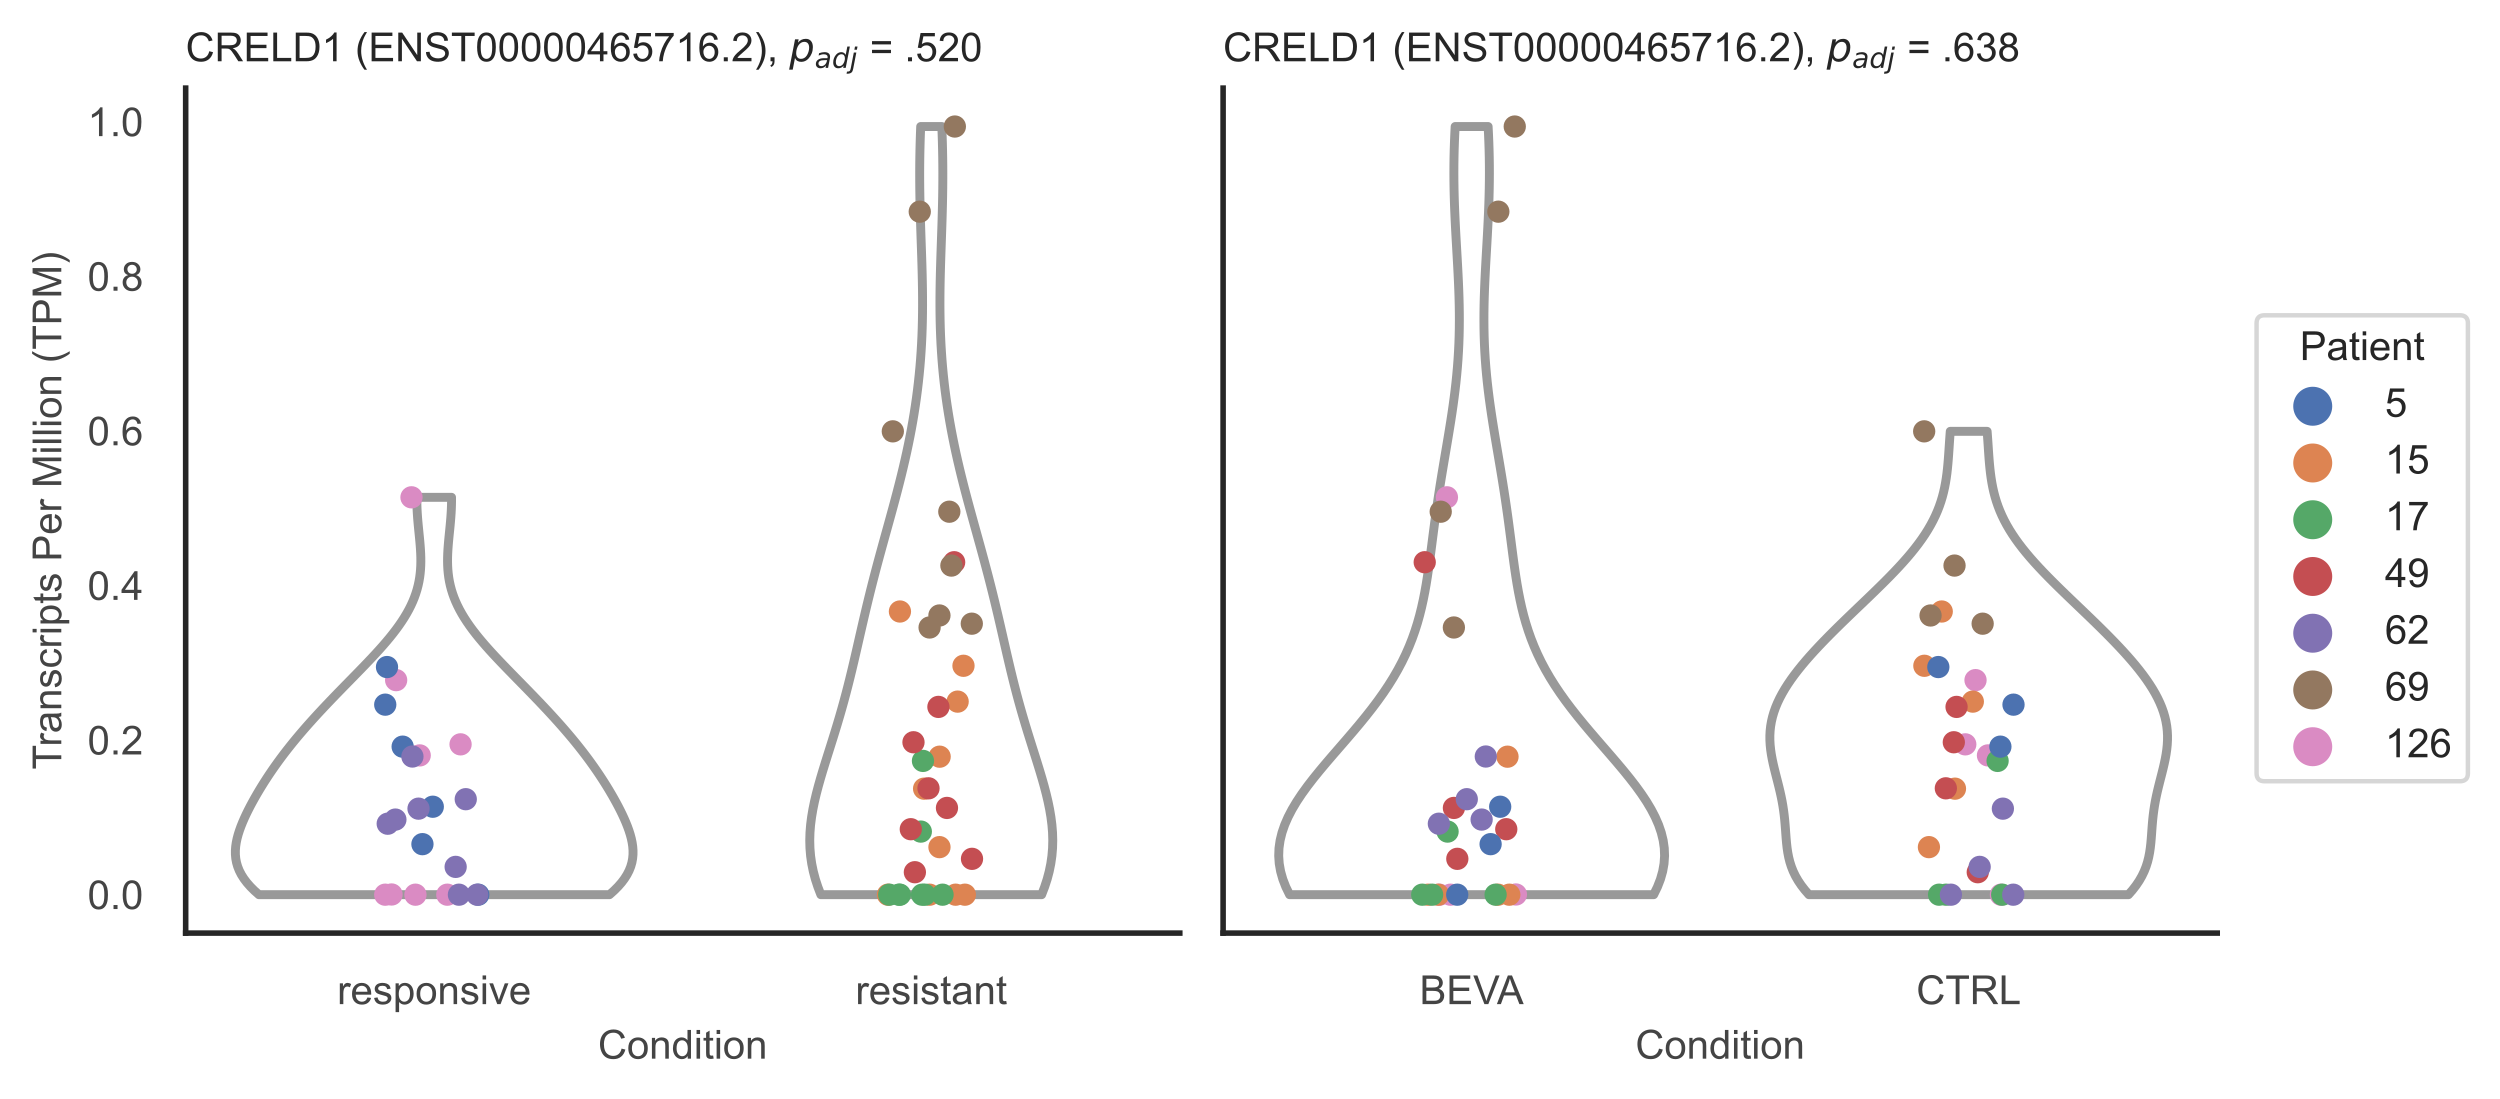 <?xml version="1.0" encoding="utf-8" standalone="no"?>
<!DOCTYPE svg PUBLIC "-//W3C//DTD SVG 1.1//EN"
  "http://www.w3.org/Graphics/SVG/1.1/DTD/svg11.dtd">
<!-- Created with matplotlib (https://matplotlib.org/) -->
<svg height="246.51pt" version="1.1" viewBox="0 0 560.896 246.51" width="560.896pt" xmlns="http://www.w3.org/2000/svg" xmlns:xlink="http://www.w3.org/1999/xlink">
 <defs>
  <style type="text/css">*{stroke-linecap:butt;stroke-linejoin:round;}</style>
 </defs>
 <g id="figure_1">
  <g id="patch_1">
   <path d="M 0 246.51 
L 560.896 246.51 
L 560.896 0 
L 0 0 
z
" style="fill:#ffffff;"/>
  </g>
  <g id="axes_1">
   <g id="patch_2">
    <path d="M 41.656 209.348 
L 264.694 209.348 
L 264.694 19.77 
L 41.656 19.77 
z
" style="fill:#ffffff;"/>
   </g>
   <g id="matplotlib.axis_1">
    <g id="xtick_1">
     <g id="text_1">
      <!-- responsive -->
      <g style="fill:#444444;" transform="translate(75.655 225.29)scale(0.09 -0.09)">
       <defs>
        <path d="M 6.5 0 
L 6.5 51.859 
L 14.406 51.859 
L 14.406 44 
Q 17.438 49.516 20 51.266 
Q 22.562 53.031 25.641 53.031 
Q 30.078 53.031 34.672 50.203 
L 31.641 42.047 
Q 28.422 43.953 25.203 43.953 
Q 22.312 43.953 20.016 42.219 
Q 17.719 40.484 16.75 37.406 
Q 15.281 32.719 15.281 27.156 
L 15.281 0 
z
" id="ArialMT-114"/>
        <path d="M 42.094 16.703 
L 51.172 15.578 
Q 49.031 7.625 43.219 3.219 
Q 37.406 -1.172 28.375 -1.172 
Q 17 -1.172 10.328 5.828 
Q 3.656 12.844 3.656 25.484 
Q 3.656 38.578 10.391 45.797 
Q 17.141 53.031 27.875 53.031 
Q 38.281 53.031 44.875 45.953 
Q 51.469 38.875 51.469 26.031 
Q 51.469 25.25 51.422 23.688 
L 12.75 23.688 
Q 13.234 15.141 17.578 10.594 
Q 21.922 6.062 28.422 6.062 
Q 33.25 6.062 36.672 8.594 
Q 40.094 11.141 42.094 16.703 
z
M 13.234 30.906 
L 42.188 30.906 
Q 41.609 37.453 38.875 40.719 
Q 34.672 45.797 27.984 45.797 
Q 21.922 45.797 17.797 41.75 
Q 13.672 37.703 13.234 30.906 
z
" id="ArialMT-101"/>
        <path d="M 3.078 15.484 
L 11.766 16.844 
Q 12.5 11.625 15.844 8.844 
Q 19.188 6.062 25.203 6.062 
Q 31.25 6.062 34.172 8.516 
Q 37.109 10.984 37.109 14.312 
Q 37.109 17.281 34.516 19 
Q 32.719 20.172 25.531 21.969 
Q 15.875 24.422 12.141 26.203 
Q 8.406 27.984 6.469 31.125 
Q 4.547 34.281 4.547 38.094 
Q 4.547 41.547 6.125 44.5 
Q 7.719 47.469 10.453 49.422 
Q 12.5 50.922 16.031 51.969 
Q 19.578 53.031 23.641 53.031 
Q 29.734 53.031 34.344 51.266 
Q 38.969 49.516 41.156 46.5 
Q 43.359 43.5 44.188 38.484 
L 35.594 37.312 
Q 35.016 41.312 32.203 43.547 
Q 29.391 45.797 24.266 45.797 
Q 18.219 45.797 15.625 43.797 
Q 13.031 41.797 13.031 39.109 
Q 13.031 37.406 14.109 36.031 
Q 15.188 34.625 17.484 33.688 
Q 18.797 33.203 25.25 31.453 
Q 34.578 28.953 38.25 27.359 
Q 41.938 25.781 44.031 22.75 
Q 46.141 19.734 46.141 15.234 
Q 46.141 10.844 43.578 6.953 
Q 41.016 3.078 36.172 0.953 
Q 31.344 -1.172 25.25 -1.172 
Q 15.141 -1.172 9.844 3.031 
Q 4.547 7.234 3.078 15.484 
z
" id="ArialMT-115"/>
        <path d="M 6.594 -19.875 
L 6.594 51.859 
L 14.594 51.859 
L 14.594 45.125 
Q 17.438 49.078 21 51.047 
Q 24.562 53.031 29.641 53.031 
Q 36.281 53.031 41.359 49.609 
Q 46.438 46.188 49.016 39.953 
Q 51.609 33.734 51.609 26.312 
Q 51.609 18.359 48.75 11.984 
Q 45.906 5.609 40.453 2.219 
Q 35.016 -1.172 29 -1.172 
Q 24.609 -1.172 21.109 0.688 
Q 17.625 2.547 15.375 5.375 
L 15.375 -19.875 
z
M 14.547 25.641 
Q 14.547 15.625 18.594 10.844 
Q 22.656 6.062 28.422 6.062 
Q 34.281 6.062 38.453 11.016 
Q 42.625 15.969 42.625 26.375 
Q 42.625 36.281 38.547 41.203 
Q 34.469 46.141 28.812 46.141 
Q 23.188 46.141 18.859 40.891 
Q 14.547 35.641 14.547 25.641 
z
" id="ArialMT-112"/>
        <path d="M 3.328 25.922 
Q 3.328 40.328 11.328 47.266 
Q 18.016 53.031 27.641 53.031 
Q 38.328 53.031 45.109 46.016 
Q 51.906 39.016 51.906 26.656 
Q 51.906 16.656 48.906 10.906 
Q 45.906 5.172 40.156 2 
Q 34.422 -1.172 27.641 -1.172 
Q 16.75 -1.172 10.031 5.812 
Q 3.328 12.797 3.328 25.922 
z
M 12.359 25.922 
Q 12.359 15.969 16.703 11.016 
Q 21.047 6.062 27.641 6.062 
Q 34.188 6.062 38.531 11.031 
Q 42.875 16.016 42.875 26.219 
Q 42.875 35.844 38.5 40.797 
Q 34.125 45.75 27.641 45.75 
Q 21.047 45.75 16.703 40.812 
Q 12.359 35.891 12.359 25.922 
z
" id="ArialMT-111"/>
        <path d="M 6.594 0 
L 6.594 51.859 
L 14.5 51.859 
L 14.5 44.484 
Q 20.219 53.031 31 53.031 
Q 35.688 53.031 39.625 51.344 
Q 43.562 49.656 45.516 46.922 
Q 47.469 44.188 48.25 40.438 
Q 48.734 37.984 48.734 31.891 
L 48.734 0 
L 39.938 0 
L 39.938 31.547 
Q 39.938 36.922 38.906 39.578 
Q 37.891 42.234 35.281 43.812 
Q 32.672 45.406 29.156 45.406 
Q 23.531 45.406 19.453 41.844 
Q 15.375 38.281 15.375 28.328 
L 15.375 0 
z
" id="ArialMT-110"/>
        <path d="M 6.641 61.469 
L 6.641 71.578 
L 15.438 71.578 
L 15.438 61.469 
z
M 6.641 0 
L 6.641 51.859 
L 15.438 51.859 
L 15.438 0 
z
" id="ArialMT-105"/>
        <path d="M 21 0 
L 1.266 51.859 
L 10.547 51.859 
L 21.688 20.797 
Q 23.484 15.766 25 10.359 
Q 26.172 14.453 28.266 20.219 
L 39.797 51.859 
L 48.828 51.859 
L 29.203 0 
z
" id="ArialMT-118"/>
       </defs>
       <use xlink:href="#ArialMT-114"/>
       <use x="33.301" xlink:href="#ArialMT-101"/>
       <use x="88.916" xlink:href="#ArialMT-115"/>
       <use x="138.916" xlink:href="#ArialMT-112"/>
       <use x="194.531" xlink:href="#ArialMT-111"/>
       <use x="250.146" xlink:href="#ArialMT-110"/>
       <use x="305.762" xlink:href="#ArialMT-115"/>
       <use x="355.762" xlink:href="#ArialMT-105"/>
       <use x="377.979" xlink:href="#ArialMT-118"/>
       <use x="427.979" xlink:href="#ArialMT-101"/>
      </g>
     </g>
    </g>
    <g id="xtick_2">
     <g id="text_2">
      <!-- resistant -->
      <g style="fill:#444444;" transform="translate(191.929 225.29)scale(0.09 -0.09)">
       <defs>
        <path d="M 25.781 7.859 
L 27.047 0.094 
Q 23.344 -0.688 20.406 -0.688 
Q 15.625 -0.688 12.984 0.828 
Q 10.359 2.344 9.281 4.812 
Q 8.203 7.281 8.203 15.188 
L 8.203 45.016 
L 1.766 45.016 
L 1.766 51.859 
L 8.203 51.859 
L 8.203 64.703 
L 16.938 69.969 
L 16.938 51.859 
L 25.781 51.859 
L 25.781 45.016 
L 16.938 45.016 
L 16.938 14.703 
Q 16.938 10.938 17.406 9.859 
Q 17.875 8.797 18.922 8.156 
Q 19.969 7.516 21.922 7.516 
Q 23.391 7.516 25.781 7.859 
z
" id="ArialMT-116"/>
        <path d="M 40.438 6.391 
Q 35.547 2.25 31.031 0.531 
Q 26.516 -1.172 21.344 -1.172 
Q 12.797 -1.172 8.203 3 
Q 3.609 7.172 3.609 13.672 
Q 3.609 17.484 5.344 20.625 
Q 7.078 23.781 9.891 25.688 
Q 12.703 27.594 16.219 28.562 
Q 18.797 29.25 24.031 29.891 
Q 34.672 31.156 39.703 32.906 
Q 39.75 34.719 39.75 35.203 
Q 39.75 40.578 37.25 42.781 
Q 33.891 45.75 27.25 45.75 
Q 21.047 45.75 18.094 43.578 
Q 15.141 41.406 13.719 35.891 
L 5.125 37.062 
Q 6.297 42.578 8.984 45.969 
Q 11.672 49.359 16.75 51.188 
Q 21.828 53.031 28.516 53.031 
Q 35.156 53.031 39.297 51.469 
Q 43.453 49.906 45.406 47.531 
Q 47.359 45.172 48.141 41.547 
Q 48.578 39.312 48.578 33.453 
L 48.578 21.734 
Q 48.578 9.469 49.141 6.219 
Q 49.703 2.984 51.375 0 
L 42.188 0 
Q 40.828 2.734 40.438 6.391 
z
M 39.703 26.031 
Q 34.906 24.078 25.344 22.703 
Q 19.922 21.922 17.672 20.938 
Q 15.438 19.969 14.203 18.094 
Q 12.984 16.219 12.984 13.922 
Q 12.984 10.406 15.641 8.062 
Q 18.312 5.719 23.438 5.719 
Q 28.516 5.719 32.469 7.938 
Q 36.422 10.156 38.281 14.016 
Q 39.703 17 39.703 22.797 
z
" id="ArialMT-97"/>
       </defs>
       <use xlink:href="#ArialMT-114"/>
       <use x="33.301" xlink:href="#ArialMT-101"/>
       <use x="88.916" xlink:href="#ArialMT-115"/>
       <use x="138.916" xlink:href="#ArialMT-105"/>
       <use x="161.133" xlink:href="#ArialMT-115"/>
       <use x="211.133" xlink:href="#ArialMT-116"/>
       <use x="238.916" xlink:href="#ArialMT-97"/>
       <use x="294.531" xlink:href="#ArialMT-110"/>
       <use x="350.146" xlink:href="#ArialMT-116"/>
      </g>
     </g>
    </g>
    <g id="text_3">
     <!-- Condition -->
     <g style="fill:#444444;" transform="translate(134.163 237.521)scale(0.09 -0.09)">
      <defs>
       <path d="M 58.797 25.094 
L 68.266 22.703 
Q 65.281 11.031 57.547 4.906 
Q 49.812 -1.219 38.625 -1.219 
Q 27.047 -1.219 19.797 3.484 
Q 12.547 8.203 8.766 17.141 
Q 4.984 26.078 4.984 36.328 
Q 4.984 47.516 9.25 55.828 
Q 13.531 64.156 21.406 68.469 
Q 29.297 72.797 38.766 72.797 
Q 49.516 72.797 56.828 67.328 
Q 64.156 61.859 67.047 51.953 
L 57.719 49.75 
Q 55.219 57.562 50.484 61.125 
Q 45.75 64.703 38.578 64.703 
Q 30.328 64.703 24.781 60.734 
Q 19.234 56.781 16.984 50.109 
Q 14.75 43.453 14.75 36.375 
Q 14.75 27.25 17.406 20.438 
Q 20.062 13.625 25.672 10.25 
Q 31.297 6.891 37.844 6.891 
Q 45.797 6.891 51.312 11.469 
Q 56.844 16.062 58.797 25.094 
z
" id="ArialMT-67"/>
       <path d="M 40.234 0 
L 40.234 6.547 
Q 35.297 -1.172 25.734 -1.172 
Q 19.531 -1.172 14.328 2.25 
Q 9.125 5.672 6.266 11.797 
Q 3.422 17.922 3.422 25.875 
Q 3.422 33.641 6 39.969 
Q 8.594 46.297 13.766 49.656 
Q 18.953 53.031 25.344 53.031 
Q 30.031 53.031 33.688 51.047 
Q 37.359 49.078 39.656 45.906 
L 39.656 71.578 
L 48.391 71.578 
L 48.391 0 
z
M 12.453 25.875 
Q 12.453 15.922 16.641 10.984 
Q 20.844 6.062 26.562 6.062 
Q 32.328 6.062 36.344 10.766 
Q 40.375 15.484 40.375 25.141 
Q 40.375 35.797 36.266 40.766 
Q 32.172 45.75 26.172 45.75 
Q 20.312 45.75 16.375 40.969 
Q 12.453 36.188 12.453 25.875 
z
" id="ArialMT-100"/>
      </defs>
      <use xlink:href="#ArialMT-67"/>
      <use x="72.217" xlink:href="#ArialMT-111"/>
      <use x="127.832" xlink:href="#ArialMT-110"/>
      <use x="183.447" xlink:href="#ArialMT-100"/>
      <use x="239.062" xlink:href="#ArialMT-105"/>
      <use x="261.279" xlink:href="#ArialMT-116"/>
      <use x="289.062" xlink:href="#ArialMT-105"/>
      <use x="311.279" xlink:href="#ArialMT-111"/>
      <use x="366.895" xlink:href="#ArialMT-110"/>
     </g>
    </g>
   </g>
   <g id="matplotlib.axis_2">
    <g id="ytick_1">
     <g id="text_4">
      <!-- 0.0 -->
      <g style="fill:#444444;" transform="translate(19.646 203.952)scale(0.09 -0.09)">
       <defs>
        <path d="M 4.156 35.297 
Q 4.156 48 6.766 55.734 
Q 9.375 63.484 14.516 67.672 
Q 19.672 71.875 27.484 71.875 
Q 33.25 71.875 37.594 69.547 
Q 41.938 67.234 44.766 62.859 
Q 47.609 58.5 49.219 52.219 
Q 50.828 45.953 50.828 35.297 
Q 50.828 22.703 48.234 14.969 
Q 45.656 7.234 40.5 3 
Q 35.359 -1.219 27.484 -1.219 
Q 17.141 -1.219 11.234 6.203 
Q 4.156 15.141 4.156 35.297 
z
M 13.188 35.297 
Q 13.188 17.672 17.312 11.828 
Q 21.438 6 27.484 6 
Q 33.547 6 37.672 11.859 
Q 41.797 17.719 41.797 35.297 
Q 41.797 52.984 37.672 58.781 
Q 33.547 64.594 27.391 64.594 
Q 21.344 64.594 17.719 59.469 
Q 13.188 52.938 13.188 35.297 
z
" id="ArialMT-48"/>
        <path d="M 9.078 0 
L 9.078 10.016 
L 19.094 10.016 
L 19.094 0 
z
" id="ArialMT-46"/>
       </defs>
       <use xlink:href="#ArialMT-48"/>
       <use x="55.615" xlink:href="#ArialMT-46"/>
       <use x="83.398" xlink:href="#ArialMT-48"/>
      </g>
     </g>
    </g>
    <g id="ytick_2">
     <g id="text_5">
      <!-- 0.2 -->
      <g style="fill:#444444;" transform="translate(19.646 169.27)scale(0.09 -0.09)">
       <defs>
        <path d="M 50.344 8.453 
L 50.344 0 
L 3.031 0 
Q 2.938 3.172 4.047 6.109 
Q 5.859 10.938 9.828 15.625 
Q 13.812 20.312 21.344 26.469 
Q 33.016 36.031 37.109 41.625 
Q 41.219 47.219 41.219 52.203 
Q 41.219 57.422 37.469 61 
Q 33.734 64.594 27.734 64.594 
Q 21.391 64.594 17.578 60.781 
Q 13.766 56.984 13.719 50.25 
L 4.688 51.172 
Q 5.609 61.281 11.656 66.578 
Q 17.719 71.875 27.938 71.875 
Q 38.234 71.875 44.234 66.156 
Q 50.25 60.453 50.25 52 
Q 50.25 47.703 48.484 43.547 
Q 46.734 39.406 42.656 34.812 
Q 38.578 30.219 29.109 22.219 
Q 21.188 15.578 18.938 13.203 
Q 16.703 10.844 15.234 8.453 
z
" id="ArialMT-50"/>
       </defs>
       <use xlink:href="#ArialMT-48"/>
       <use x="55.615" xlink:href="#ArialMT-46"/>
       <use x="83.398" xlink:href="#ArialMT-50"/>
      </g>
     </g>
    </g>
    <g id="ytick_3">
     <g id="text_6">
      <!-- 0.4 -->
      <g style="fill:#444444;" transform="translate(19.646 134.588)scale(0.09 -0.09)">
       <defs>
        <path d="M 32.328 0 
L 32.328 17.141 
L 1.266 17.141 
L 1.266 25.203 
L 33.938 71.578 
L 41.109 71.578 
L 41.109 25.203 
L 50.781 25.203 
L 50.781 17.141 
L 41.109 17.141 
L 41.109 0 
z
M 32.328 25.203 
L 32.328 57.469 
L 9.906 25.203 
z
" id="ArialMT-52"/>
       </defs>
       <use xlink:href="#ArialMT-48"/>
       <use x="55.615" xlink:href="#ArialMT-46"/>
       <use x="83.398" xlink:href="#ArialMT-52"/>
      </g>
     </g>
    </g>
    <g id="ytick_4">
     <g id="text_7">
      <!-- 0.6 -->
      <g style="fill:#444444;" transform="translate(19.646 99.906)scale(0.09 -0.09)">
       <defs>
        <path d="M 49.75 54.047 
L 41.016 53.375 
Q 39.844 58.547 37.703 60.891 
Q 34.125 64.656 28.906 64.656 
Q 24.703 64.656 21.531 62.312 
Q 17.391 59.281 14.984 53.469 
Q 12.594 47.656 12.5 36.922 
Q 15.672 41.75 20.266 44.094 
Q 24.859 46.438 29.891 46.438 
Q 38.672 46.438 44.844 39.969 
Q 51.031 33.5 51.031 23.25 
Q 51.031 16.5 48.125 10.719 
Q 45.219 4.938 40.141 1.859 
Q 35.062 -1.219 28.609 -1.219 
Q 17.625 -1.219 10.688 6.859 
Q 3.766 14.938 3.766 33.5 
Q 3.766 54.25 11.422 63.672 
Q 18.109 71.875 29.438 71.875 
Q 37.891 71.875 43.281 67.141 
Q 48.688 62.406 49.75 54.047 
z
M 13.875 23.188 
Q 13.875 18.656 15.797 14.5 
Q 17.719 10.359 21.188 8.172 
Q 24.656 6 28.469 6 
Q 34.031 6 38.031 10.484 
Q 42.047 14.984 42.047 22.703 
Q 42.047 30.125 38.078 34.391 
Q 34.125 38.672 28.125 38.672 
Q 22.172 38.672 18.016 34.391 
Q 13.875 30.125 13.875 23.188 
z
" id="ArialMT-54"/>
       </defs>
       <use xlink:href="#ArialMT-48"/>
       <use x="55.615" xlink:href="#ArialMT-46"/>
       <use x="83.398" xlink:href="#ArialMT-54"/>
      </g>
     </g>
    </g>
    <g id="ytick_5">
     <g id="text_8">
      <!-- 0.8 -->
      <g style="fill:#444444;" transform="translate(19.646 65.225)scale(0.09 -0.09)">
       <defs>
        <path d="M 17.672 38.812 
Q 12.203 40.828 9.562 44.531 
Q 6.938 48.25 6.938 53.422 
Q 6.938 61.234 12.547 66.547 
Q 18.172 71.875 27.484 71.875 
Q 36.859 71.875 42.578 66.422 
Q 48.297 60.984 48.297 53.172 
Q 48.297 48.188 45.672 44.5 
Q 43.062 40.828 37.75 38.812 
Q 44.344 36.672 47.781 31.875 
Q 51.219 27.094 51.219 20.453 
Q 51.219 11.281 44.719 5.031 
Q 38.234 -1.219 27.641 -1.219 
Q 17.047 -1.219 10.547 5.047 
Q 4.047 11.328 4.047 20.703 
Q 4.047 27.688 7.594 32.391 
Q 11.141 37.109 17.672 38.812 
z
M 15.922 53.719 
Q 15.922 48.641 19.188 45.406 
Q 22.469 42.188 27.688 42.188 
Q 32.766 42.188 36.016 45.375 
Q 39.266 48.578 39.266 53.219 
Q 39.266 58.062 35.906 61.359 
Q 32.562 64.656 27.594 64.656 
Q 22.562 64.656 19.234 61.422 
Q 15.922 58.203 15.922 53.719 
z
M 13.094 20.656 
Q 13.094 16.891 14.875 13.375 
Q 16.656 9.859 20.172 7.922 
Q 23.688 6 27.734 6 
Q 34.031 6 38.125 10.047 
Q 42.234 14.109 42.234 20.359 
Q 42.234 26.703 38.016 30.859 
Q 33.797 35.016 27.438 35.016 
Q 21.234 35.016 17.156 30.906 
Q 13.094 26.812 13.094 20.656 
z
" id="ArialMT-56"/>
       </defs>
       <use xlink:href="#ArialMT-48"/>
       <use x="55.615" xlink:href="#ArialMT-46"/>
       <use x="83.398" xlink:href="#ArialMT-56"/>
      </g>
     </g>
    </g>
    <g id="ytick_6">
     <g id="text_9">
      <!-- 1.0 -->
      <g style="fill:#444444;" transform="translate(19.646 30.543)scale(0.09 -0.09)">
       <defs>
        <path d="M 37.25 0 
L 28.469 0 
L 28.469 56 
Q 25.297 52.984 20.141 49.953 
Q 14.984 46.922 10.891 45.406 
L 10.891 53.906 
Q 18.266 57.375 23.781 62.297 
Q 29.297 67.234 31.594 71.875 
L 37.25 71.875 
z
" id="ArialMT-49"/>
       </defs>
       <use xlink:href="#ArialMT-49"/>
       <use x="55.615" xlink:href="#ArialMT-46"/>
       <use x="83.398" xlink:href="#ArialMT-48"/>
      </g>
     </g>
    </g>
    <g id="text_10">
     <!-- Transcripts Per Million (TPM) -->
     <g style="fill:#444444;" transform="translate(13.752 172.644)rotate(-90)scale(0.09 -0.09)">
      <defs>
       <path d="M 25.922 0 
L 25.922 63.141 
L 2.344 63.141 
L 2.344 71.578 
L 59.078 71.578 
L 59.078 63.141 
L 35.406 63.141 
L 35.406 0 
z
" id="ArialMT-84"/>
       <path d="M 40.438 19 
L 49.078 17.875 
Q 47.656 8.938 41.812 3.875 
Q 35.984 -1.172 27.484 -1.172 
Q 16.844 -1.172 10.375 5.781 
Q 3.906 12.75 3.906 25.734 
Q 3.906 34.125 6.688 40.422 
Q 9.469 46.734 15.156 49.875 
Q 20.844 53.031 27.547 53.031 
Q 35.984 53.031 41.359 48.75 
Q 46.734 44.484 48.25 36.625 
L 39.703 35.297 
Q 38.484 40.531 35.375 43.156 
Q 32.281 45.797 27.875 45.797 
Q 21.234 45.797 17.078 41.031 
Q 12.938 36.281 12.938 25.984 
Q 12.938 15.531 16.938 10.797 
Q 20.953 6.062 27.391 6.062 
Q 32.562 6.062 36.031 9.234 
Q 39.5 12.406 40.438 19 
z
" id="ArialMT-99"/>
       <path id="ArialMT-32"/>
       <path d="M 7.719 0 
L 7.719 71.578 
L 34.719 71.578 
Q 41.844 71.578 45.609 70.906 
Q 50.875 70.016 54.438 67.547 
Q 58.016 65.094 60.188 60.641 
Q 62.359 56.203 62.359 50.875 
Q 62.359 41.75 56.547 35.422 
Q 50.734 29.109 35.547 29.109 
L 17.188 29.109 
L 17.188 0 
z
M 17.188 37.547 
L 35.688 37.547 
Q 44.875 37.547 48.734 40.969 
Q 52.594 44.391 52.594 50.594 
Q 52.594 55.078 50.312 58.266 
Q 48.047 61.469 44.344 62.5 
Q 41.938 63.141 35.5 63.141 
L 17.188 63.141 
z
" id="ArialMT-80"/>
       <path d="M 7.422 0 
L 7.422 71.578 
L 21.688 71.578 
L 38.625 20.906 
Q 40.969 13.812 42.047 10.297 
Q 43.266 14.203 45.844 21.781 
L 62.984 71.578 
L 75.734 71.578 
L 75.734 0 
L 66.609 0 
L 66.609 59.906 
L 45.797 0 
L 37.25 0 
L 16.547 60.938 
L 16.547 0 
z
" id="ArialMT-77"/>
       <path d="M 6.391 0 
L 6.391 71.578 
L 15.188 71.578 
L 15.188 0 
z
" id="ArialMT-108"/>
       <path d="M 23.391 -21.047 
Q 16.109 -11.859 11.078 0.438 
Q 6.062 12.75 6.062 25.922 
Q 6.062 37.547 9.812 48.188 
Q 14.203 60.547 23.391 72.797 
L 29.688 72.797 
Q 23.781 62.641 21.875 58.297 
Q 18.891 51.562 17.188 44.234 
Q 15.094 35.109 15.094 25.875 
Q 15.094 2.391 29.688 -21.047 
z
" id="ArialMT-40"/>
       <path d="M 12.359 -21.047 
L 6.062 -21.047 
Q 20.656 2.391 20.656 25.875 
Q 20.656 35.062 18.562 44.094 
Q 16.891 51.422 13.922 58.156 
Q 12.016 62.547 6.062 72.797 
L 12.359 72.797 
Q 21.531 60.547 25.922 48.188 
Q 29.688 37.547 29.688 25.922 
Q 29.688 12.75 24.625 0.438 
Q 19.578 -11.859 12.359 -21.047 
z
" id="ArialMT-41"/>
      </defs>
      <use xlink:href="#ArialMT-84"/>
      <use x="57.334" xlink:href="#ArialMT-114"/>
      <use x="90.635" xlink:href="#ArialMT-97"/>
      <use x="146.25" xlink:href="#ArialMT-110"/>
      <use x="201.865" xlink:href="#ArialMT-115"/>
      <use x="251.865" xlink:href="#ArialMT-99"/>
      <use x="301.865" xlink:href="#ArialMT-114"/>
      <use x="335.166" xlink:href="#ArialMT-105"/>
      <use x="357.383" xlink:href="#ArialMT-112"/>
      <use x="412.998" xlink:href="#ArialMT-116"/>
      <use x="440.781" xlink:href="#ArialMT-115"/>
      <use x="490.781" xlink:href="#ArialMT-32"/>
      <use x="518.564" xlink:href="#ArialMT-80"/>
      <use x="585.264" xlink:href="#ArialMT-101"/>
      <use x="640.879" xlink:href="#ArialMT-114"/>
      <use x="674.18" xlink:href="#ArialMT-32"/>
      <use x="701.963" xlink:href="#ArialMT-77"/>
      <use x="785.264" xlink:href="#ArialMT-105"/>
      <use x="807.48" xlink:href="#ArialMT-108"/>
      <use x="829.697" xlink:href="#ArialMT-108"/>
      <use x="851.914" xlink:href="#ArialMT-105"/>
      <use x="874.131" xlink:href="#ArialMT-111"/>
      <use x="929.746" xlink:href="#ArialMT-110"/>
      <use x="985.361" xlink:href="#ArialMT-32"/>
      <use x="1013.145" xlink:href="#ArialMT-40"/>
      <use x="1046.445" xlink:href="#ArialMT-84"/>
      <use x="1107.529" xlink:href="#ArialMT-80"/>
      <use x="1174.229" xlink:href="#ArialMT-77"/>
      <use x="1257.529" xlink:href="#ArialMT-41"/>
     </g>
    </g>
   </g>
   <g id="PolyCollection_1">
    <defs>
     <path d="M 136.738 -45.779 
L 58.093 -45.779 
L 57.084 -46.679 
L 56.184 -47.58 
L 55.394 -48.48 
L 54.715 -49.381 
L 54.146 -50.282 
L 53.684 -51.182 
L 53.325 -52.083 
L 53.064 -52.983 
L 52.895 -53.884 
L 52.812 -54.784 
L 52.808 -55.685 
L 52.875 -56.585 
L 53.007 -57.486 
L 53.197 -58.387 
L 53.438 -59.287 
L 53.725 -60.188 
L 54.051 -61.088 
L 54.411 -61.989 
L 54.802 -62.889 
L 55.219 -63.79 
L 55.66 -64.69 
L 56.121 -65.591 
L 56.602 -66.492 
L 57.101 -67.392 
L 57.617 -68.293 
L 58.148 -69.193 
L 58.696 -70.094 
L 59.259 -70.994 
L 59.839 -71.895 
L 60.434 -72.795 
L 61.045 -73.696 
L 61.673 -74.597 
L 62.317 -75.497 
L 62.977 -76.398 
L 63.654 -77.298 
L 64.348 -78.199 
L 65.058 -79.099 
L 65.784 -80 
L 66.526 -80.9 
L 67.283 -81.801 
L 68.055 -82.702 
L 68.84 -83.602 
L 69.64 -84.503 
L 70.452 -85.403 
L 71.276 -86.304 
L 72.111 -87.204 
L 72.957 -88.105 
L 73.811 -89.006 
L 74.674 -89.906 
L 75.543 -90.807 
L 76.419 -91.707 
L 77.298 -92.608 
L 78.179 -93.508 
L 79.062 -94.409 
L 79.942 -95.309 
L 80.82 -96.21 
L 81.691 -97.111 
L 82.554 -98.011 
L 83.406 -98.912 
L 84.243 -99.812 
L 85.064 -100.713 
L 85.866 -101.613 
L 86.644 -102.514 
L 87.397 -103.414 
L 88.12 -104.315 
L 88.813 -105.216 
L 89.471 -106.116 
L 90.092 -107.017 
L 90.675 -107.917 
L 91.217 -108.818 
L 91.718 -109.718 
L 92.174 -110.619 
L 92.587 -111.519 
L 92.956 -112.42 
L 93.28 -113.321 
L 93.56 -114.221 
L 93.797 -115.122 
L 93.993 -116.022 
L 94.149 -116.923 
L 94.266 -117.823 
L 94.349 -118.724 
L 94.398 -119.624 
L 94.418 -120.525 
L 94.412 -121.426 
L 94.382 -122.326 
L 94.333 -123.227 
L 94.268 -124.127 
L 94.192 -125.028 
L 94.107 -125.928 
L 94.017 -126.829 
L 93.927 -127.729 
L 93.839 -128.63 
L 93.757 -129.531 
L 93.684 -130.431 
L 93.621 -131.332 
L 93.572 -132.232 
L 93.539 -133.133 
L 93.523 -134.033 
L 93.524 -134.934 
L 101.307 -134.934 
L 101.307 -134.934 
L 101.308 -134.033 
L 101.292 -133.133 
L 101.258 -132.232 
L 101.21 -131.332 
L 101.147 -130.431 
L 101.074 -129.531 
L 100.992 -128.63 
L 100.904 -127.729 
L 100.813 -126.829 
L 100.724 -125.928 
L 100.639 -125.028 
L 100.563 -124.127 
L 100.498 -123.227 
L 100.449 -122.326 
L 100.419 -121.426 
L 100.413 -120.525 
L 100.433 -119.624 
L 100.482 -118.724 
L 100.565 -117.823 
L 100.682 -116.923 
L 100.838 -116.022 
L 101.034 -115.122 
L 101.271 -114.221 
L 101.551 -113.321 
L 101.875 -112.42 
L 102.244 -111.519 
L 102.657 -110.619 
L 103.113 -109.718 
L 103.613 -108.818 
L 104.156 -107.917 
L 104.739 -107.017 
L 105.36 -106.116 
L 106.018 -105.216 
L 106.71 -104.315 
L 107.434 -103.414 
L 108.187 -102.514 
L 108.965 -101.613 
L 109.766 -100.713 
L 110.587 -99.812 
L 111.425 -98.912 
L 112.277 -98.011 
L 113.14 -97.111 
L 114.011 -96.21 
L 114.889 -95.309 
L 115.769 -94.409 
L 116.652 -93.508 
L 117.533 -92.608 
L 118.412 -91.707 
L 119.287 -90.807 
L 120.157 -89.906 
L 121.02 -89.006 
L 121.874 -88.105 
L 122.72 -87.204 
L 123.555 -86.304 
L 124.379 -85.403 
L 125.191 -84.503 
L 125.99 -83.602 
L 126.776 -82.702 
L 127.548 -81.801 
L 128.305 -80.9 
L 129.047 -80 
L 129.773 -79.099 
L 130.483 -78.199 
L 131.176 -77.298 
L 131.854 -76.398 
L 132.514 -75.497 
L 133.158 -74.597 
L 133.786 -73.696 
L 134.397 -72.795 
L 134.992 -71.895 
L 135.571 -70.994 
L 136.135 -70.094 
L 136.682 -69.193 
L 137.214 -68.293 
L 137.73 -67.392 
L 138.228 -66.492 
L 138.709 -65.591 
L 139.171 -64.69 
L 139.612 -63.79 
L 140.029 -62.889 
L 140.42 -61.989 
L 140.78 -61.088 
L 141.106 -60.188 
L 141.393 -59.287 
L 141.634 -58.387 
L 141.824 -57.486 
L 141.956 -56.585 
L 142.023 -55.685 
L 142.019 -54.784 
L 141.935 -53.884 
L 141.767 -52.983 
L 141.506 -52.083 
L 141.147 -51.182 
L 140.684 -50.282 
L 140.116 -49.381 
L 139.437 -48.48 
L 138.647 -47.58 
L 137.747 -46.679 
L 136.738 -45.779 
z
" id="m09a5435299" style="stroke:#999999;stroke-width:2;"/>
    </defs>
    <g clip-path="url(#pcff9bcf888)">
     <use style="fill:#ffffff;stroke:#999999;stroke-width:2;" x="0" xlink:href="#m09a5435299" y="246.51"/>
    </g>
   </g>
   <g id="PolyCollection_2">
    <defs>
     <path d="M 233.702 -45.779 
L 184.167 -45.779 
L 183.499 -47.52 
L 182.931 -49.26 
L 182.469 -51.001 
L 182.113 -52.742 
L 181.863 -54.483 
L 181.718 -56.224 
L 181.673 -57.965 
L 181.724 -59.706 
L 181.863 -61.446 
L 182.084 -63.187 
L 182.377 -64.928 
L 182.734 -66.669 
L 183.146 -68.41 
L 183.602 -70.151 
L 184.094 -71.891 
L 184.612 -73.632 
L 185.149 -75.373 
L 185.696 -77.114 
L 186.247 -78.855 
L 186.795 -80.596 
L 187.336 -82.337 
L 187.866 -84.077 
L 188.382 -85.818 
L 188.883 -87.559 
L 189.367 -89.3 
L 189.834 -91.041 
L 190.285 -92.782 
L 190.721 -94.522 
L 191.145 -96.263 
L 191.558 -98.004 
L 191.964 -99.745 
L 192.364 -101.486 
L 192.761 -103.227 
L 193.159 -104.968 
L 193.56 -106.708 
L 193.965 -108.449 
L 194.377 -110.19 
L 194.797 -111.931 
L 195.226 -113.672 
L 195.664 -115.413 
L 196.112 -117.153 
L 196.569 -118.894 
L 197.034 -120.635 
L 197.506 -122.376 
L 197.984 -124.117 
L 198.466 -125.858 
L 198.949 -127.599 
L 199.432 -129.339 
L 199.913 -131.08 
L 200.388 -132.821 
L 200.857 -134.562 
L 201.317 -136.303 
L 201.766 -138.044 
L 202.202 -139.784 
L 202.624 -141.525 
L 203.03 -143.266 
L 203.42 -145.007 
L 203.791 -146.748 
L 204.144 -148.489 
L 204.477 -150.229 
L 204.79 -151.97 
L 205.083 -153.711 
L 205.354 -155.452 
L 205.604 -157.193 
L 205.833 -158.934 
L 206.04 -160.675 
L 206.225 -162.415 
L 206.39 -164.156 
L 206.533 -165.897 
L 206.655 -167.638 
L 206.757 -169.379 
L 206.839 -171.12 
L 206.902 -172.86 
L 206.946 -174.601 
L 206.973 -176.342 
L 206.985 -178.083 
L 206.981 -179.824 
L 206.964 -181.565 
L 206.935 -183.306 
L 206.897 -185.046 
L 206.85 -186.787 
L 206.797 -188.528 
L 206.74 -190.269 
L 206.68 -192.01 
L 206.621 -193.751 
L 206.563 -195.491 
L 206.508 -197.232 
L 206.459 -198.973 
L 206.416 -200.714 
L 206.382 -202.455 
L 206.356 -204.196 
L 206.342 -205.937 
L 206.338 -207.677 
L 206.346 -209.418 
L 206.366 -211.159 
L 206.398 -212.9 
L 206.442 -214.641 
L 206.497 -216.382 
L 206.563 -218.122 
L 211.306 -218.122 
L 211.306 -218.122 
L 211.372 -216.382 
L 211.427 -214.641 
L 211.471 -212.9 
L 211.503 -211.159 
L 211.523 -209.418 
L 211.531 -207.677 
L 211.527 -205.937 
L 211.513 -204.196 
L 211.488 -202.455 
L 211.453 -200.714 
L 211.41 -198.973 
L 211.361 -197.232 
L 211.306 -195.491 
L 211.248 -193.751 
L 211.189 -192.01 
L 211.129 -190.269 
L 211.072 -188.528 
L 211.019 -186.787 
L 210.972 -185.046 
L 210.934 -183.306 
L 210.905 -181.565 
L 210.888 -179.824 
L 210.884 -178.083 
L 210.896 -176.342 
L 210.923 -174.601 
L 210.967 -172.86 
L 211.03 -171.12 
L 211.112 -169.379 
L 211.214 -167.638 
L 211.336 -165.897 
L 211.479 -164.156 
L 211.644 -162.415 
L 211.829 -160.675 
L 212.036 -158.934 
L 212.265 -157.193 
L 212.515 -155.452 
L 212.787 -153.711 
L 213.079 -151.97 
L 213.392 -150.229 
L 213.725 -148.489 
L 214.078 -146.748 
L 214.449 -145.007 
L 214.839 -143.266 
L 215.245 -141.525 
L 215.667 -139.784 
L 216.103 -138.044 
L 216.552 -136.303 
L 217.012 -134.562 
L 217.481 -132.821 
L 217.957 -131.08 
L 218.437 -129.339 
L 218.92 -127.599 
L 219.403 -125.858 
L 219.885 -124.117 
L 220.363 -122.376 
L 220.835 -120.635 
L 221.3 -118.894 
L 221.757 -117.153 
L 222.205 -115.413 
L 222.643 -113.672 
L 223.072 -111.931 
L 223.492 -110.19 
L 223.904 -108.449 
L 224.309 -106.708 
L 224.71 -104.968 
L 225.108 -103.227 
L 225.505 -101.486 
L 225.905 -99.745 
L 226.311 -98.004 
L 226.724 -96.263 
L 227.148 -94.522 
L 227.584 -92.782 
L 228.035 -91.041 
L 228.502 -89.3 
L 228.986 -87.559 
L 229.487 -85.818 
L 230.003 -84.077 
L 230.533 -82.337 
L 231.074 -80.596 
L 231.623 -78.855 
L 232.173 -77.114 
L 232.72 -75.373 
L 233.257 -73.632 
L 233.775 -71.891 
L 234.267 -70.151 
L 234.723 -68.41 
L 235.135 -66.669 
L 235.492 -64.928 
L 235.785 -63.187 
L 236.006 -61.446 
L 236.145 -59.706 
L 236.196 -57.965 
L 236.151 -56.224 
L 236.006 -54.483 
L 235.756 -52.742 
L 235.4 -51.001 
L 234.938 -49.26 
L 234.37 -47.52 
L 233.702 -45.779 
z
" id="mf8b29a2867" style="stroke:#999999;stroke-width:2;"/>
    </defs>
    <g clip-path="url(#pcff9bcf888)">
     <use style="fill:#ffffff;stroke:#999999;stroke-width:2;" x="0" xlink:href="#mf8b29a2867" y="246.51"/>
    </g>
   </g>
   <g id="PathCollection_1"/>
   <g id="PathCollection_2"/>
   <g id="PathCollection_3"/>
   <g id="PathCollection_4"/>
   <g id="PathCollection_5"/>
   <g id="PathCollection_6"/>
   <g id="PathCollection_7"/>
   <g id="patch_3">
    <path d="M 41.656 209.348 
L 41.656 19.77 
" style="fill:none;stroke:#262626;stroke-linecap:square;stroke-linejoin:miter;stroke-width:1.25;"/>
   </g>
   <g id="patch_4">
    <path d="M 41.656 209.348 
L 264.694 209.348 
" style="fill:none;stroke:#262626;stroke-linecap:square;stroke-linejoin:miter;stroke-width:1.25;"/>
   </g>
   <g id="PathCollection_8">
    <defs>
     <path d="M 0 2.5 
C 0.663 2.5 1.299 2.237 1.768 1.768 
C 2.237 1.299 2.5 0.663 2.5 -0 
C 2.5 -0.663 2.237 -1.299 1.768 -1.768 
C 1.299 -2.237 0.663 -2.5 0 -2.5 
C -0.663 -2.5 -1.299 -2.237 -1.768 -1.768 
C -2.237 -1.299 -2.5 -0.663 -2.5 0 
C -2.5 0.663 -2.237 1.299 -1.768 1.768 
C -1.299 2.237 -0.663 2.5 0 2.5 
z
" id="C0_0_5794ebadee"/>
    </defs>
    <g clip-path="url(#pcff9bcf888)">
     <use style="fill:#da8bc3;" x="92.32" xlink:href="#C0_0_5794ebadee" y="111.576"/>
    </g>
    <g clip-path="url(#pcff9bcf888)">
     <use style="fill:#da8bc3;" x="87.848" xlink:href="#C0_0_5794ebadee" y="200.685"/>
    </g>
    <g clip-path="url(#pcff9bcf888)">
     <use style="fill:#da8bc3;" x="100.358" xlink:href="#C0_0_5794ebadee" y="200.731"/>
    </g>
    <g clip-path="url(#pcff9bcf888)">
     <use style="fill:#da8bc3;" x="93.205" xlink:href="#C0_0_5794ebadee" y="200.731"/>
    </g>
    <g clip-path="url(#pcff9bcf888)">
     <use style="fill:#da8bc3;" x="86.431" xlink:href="#C0_0_5794ebadee" y="200.731"/>
    </g>
    <g clip-path="url(#pcff9bcf888)">
     <use style="fill:#da8bc3;" x="103.332" xlink:href="#C0_0_5794ebadee" y="167.001"/>
    </g>
    <g clip-path="url(#pcff9bcf888)">
     <use style="fill:#da8bc3;" x="94.164" xlink:href="#C0_0_5794ebadee" y="169.482"/>
    </g>
    <g clip-path="url(#pcff9bcf888)">
     <use style="fill:#da8bc3;" x="88.878" xlink:href="#C0_0_5794ebadee" y="152.592"/>
    </g>
    <g clip-path="url(#pcff9bcf888)">
     <use style="fill:#4c72b0;" x="107.298" xlink:href="#C0_0_5794ebadee" y="200.731"/>
    </g>
    <g clip-path="url(#pcff9bcf888)">
     <use style="fill:#4c72b0;" x="97.098" xlink:href="#C0_0_5794ebadee" y="180.997"/>
    </g>
    <g clip-path="url(#pcff9bcf888)">
     <use style="fill:#4c72b0;" x="94.778" xlink:href="#C0_0_5794ebadee" y="189.392"/>
    </g>
    <g clip-path="url(#pcff9bcf888)">
     <use style="fill:#4c72b0;" x="90.34" xlink:href="#C0_0_5794ebadee" y="167.518"/>
    </g>
    <g clip-path="url(#pcff9bcf888)">
     <use style="fill:#4c72b0;" x="86.828" xlink:href="#C0_0_5794ebadee" y="149.658"/>
    </g>
    <g clip-path="url(#pcff9bcf888)">
     <use style="fill:#4c72b0;" x="86.433" xlink:href="#C0_0_5794ebadee" y="158.096"/>
    </g>
    <g clip-path="url(#pcff9bcf888)">
     <use style="fill:#8172b3;" x="88.709" xlink:href="#C0_0_5794ebadee" y="183.878"/>
    </g>
    <g clip-path="url(#pcff9bcf888)">
     <use style="fill:#8172b3;" x="86.987" xlink:href="#C0_0_5794ebadee" y="184.807"/>
    </g>
    <g clip-path="url(#pcff9bcf888)">
     <use style="fill:#8172b3;" x="104.497" xlink:href="#C0_0_5794ebadee" y="179.305"/>
    </g>
    <g clip-path="url(#pcff9bcf888)">
     <use style="fill:#8172b3;" x="92.529" xlink:href="#C0_0_5794ebadee" y="169.729"/>
    </g>
    <g clip-path="url(#pcff9bcf888)">
     <use style="fill:#8172b3;" x="102.23" xlink:href="#C0_0_5794ebadee" y="194.492"/>
    </g>
    <g clip-path="url(#pcff9bcf888)">
     <use style="fill:#8172b3;" x="107.062" xlink:href="#C0_0_5794ebadee" y="200.731"/>
    </g>
    <g clip-path="url(#pcff9bcf888)">
     <use style="fill:#8172b3;" x="102.963" xlink:href="#C0_0_5794ebadee" y="200.731"/>
    </g>
    <g clip-path="url(#pcff9bcf888)">
     <use style="fill:#8172b3;" x="93.9" xlink:href="#C0_0_5794ebadee" y="181.429"/>
    </g>
   </g>
   <g id="PathCollection_9">
    <defs>
     <path d="M 0 2.5 
C 0.663 2.5 1.299 2.237 1.768 1.768 
C 2.237 1.299 2.5 0.663 2.5 -0 
C 2.5 -0.663 2.237 -1.299 1.768 -1.768 
C 1.299 -2.237 0.663 -2.5 0 -2.5 
C -0.663 -2.5 -1.299 -2.237 -1.768 -1.768 
C -2.237 -1.299 -2.5 -0.663 -2.5 0 
C -2.5 0.663 -2.237 1.299 -1.768 1.768 
C -1.299 2.237 -0.663 2.5 0 2.5 
z
" id="C1_0_35b477967d"/>
    </defs>
    <g clip-path="url(#pcff9bcf888)">
     <use style="fill:#dd8452;" x="208.558" xlink:href="#C1_0_35b477967d" y="200.731"/>
    </g>
    <g clip-path="url(#pcff9bcf888)">
     <use style="fill:#dd8452;" x="199.22" xlink:href="#C1_0_35b477967d" y="200.731"/>
    </g>
    <g clip-path="url(#pcff9bcf888)">
     <use style="fill:#dd8452;" x="214.395" xlink:href="#C1_0_35b477967d" y="200.731"/>
    </g>
    <g clip-path="url(#pcff9bcf888)">
     <use style="fill:#dd8452;" x="210.816" xlink:href="#C1_0_35b477967d" y="169.77"/>
    </g>
    <g clip-path="url(#pcff9bcf888)">
     <use style="fill:#dd8452;" x="216.479" xlink:href="#C1_0_35b477967d" y="200.731"/>
    </g>
    <g clip-path="url(#pcff9bcf888)">
     <use style="fill:#dd8452;" x="216.166" xlink:href="#C1_0_35b477967d" y="149.375"/>
    </g>
    <g clip-path="url(#pcff9bcf888)">
     <use style="fill:#dd8452;" x="214.854" xlink:href="#C1_0_35b477967d" y="157.414"/>
    </g>
    <g clip-path="url(#pcff9bcf888)">
     <use style="fill:#dd8452;" x="210.777" xlink:href="#C1_0_35b477967d" y="190.061"/>
    </g>
    <g clip-path="url(#pcff9bcf888)">
     <use style="fill:#dd8452;" x="207.33" xlink:href="#C1_0_35b477967d" y="176.945"/>
    </g>
    <g clip-path="url(#pcff9bcf888)">
     <use style="fill:#dd8452;" x="201.907" xlink:href="#C1_0_35b477967d" y="137.196"/>
    </g>
    <g clip-path="url(#pcff9bcf888)">
     <use style="fill:#55a868;" x="201.696" xlink:href="#C1_0_35b477967d" y="200.731"/>
    </g>
    <g clip-path="url(#pcff9bcf888)">
     <use style="fill:#55a868;" x="211.469" xlink:href="#C1_0_35b477967d" y="200.731"/>
    </g>
    <g clip-path="url(#pcff9bcf888)">
     <use style="fill:#55a868;" x="206.881" xlink:href="#C1_0_35b477967d" y="200.731"/>
    </g>
    <g clip-path="url(#pcff9bcf888)">
     <use style="fill:#55a868;" x="206.593" xlink:href="#C1_0_35b477967d" y="186.573"/>
    </g>
    <g clip-path="url(#pcff9bcf888)">
     <use style="fill:#55a868;" x="201.891" xlink:href="#C1_0_35b477967d" y="200.731"/>
    </g>
    <g clip-path="url(#pcff9bcf888)">
     <use style="fill:#55a868;" x="199.5" xlink:href="#C1_0_35b477967d" y="200.731"/>
    </g>
    <g clip-path="url(#pcff9bcf888)">
     <use style="fill:#55a868;" x="207.506" xlink:href="#C1_0_35b477967d" y="200.731"/>
    </g>
    <g clip-path="url(#pcff9bcf888)">
     <use style="fill:#55a868;" x="207.076" xlink:href="#C1_0_35b477967d" y="170.716"/>
    </g>
    <g clip-path="url(#pcff9bcf888)">
     <use style="fill:#c44e52;" x="204.345" xlink:href="#C1_0_35b477967d" y="186.038"/>
    </g>
    <g clip-path="url(#pcff9bcf888)">
     <use style="fill:#c44e52;" x="218.078" xlink:href="#C1_0_35b477967d" y="192.687"/>
    </g>
    <g clip-path="url(#pcff9bcf888)">
     <use style="fill:#c44e52;" x="212.461" xlink:href="#C1_0_35b477967d" y="181.267"/>
    </g>
    <g clip-path="url(#pcff9bcf888)">
     <use style="fill:#c44e52;" x="214.071" xlink:href="#C1_0_35b477967d" y="126.139"/>
    </g>
    <g clip-path="url(#pcff9bcf888)">
     <use style="fill:#c44e52;" x="208.316" xlink:href="#C1_0_35b477967d" y="176.866"/>
    </g>
    <g clip-path="url(#pcff9bcf888)">
     <use style="fill:#c44e52;" x="210.542" xlink:href="#C1_0_35b477967d" y="158.6"/>
    </g>
    <g clip-path="url(#pcff9bcf888)">
     <use style="fill:#c44e52;" x="205.26" xlink:href="#C1_0_35b477967d" y="195.688"/>
    </g>
    <g clip-path="url(#pcff9bcf888)">
     <use style="fill:#c44e52;" x="204.948" xlink:href="#C1_0_35b477967d" y="166.531"/>
    </g>
    <g clip-path="url(#pcff9bcf888)">
     <use style="fill:#937860;" x="214.228" xlink:href="#C1_0_35b477967d" y="28.387"/>
    </g>
    <g clip-path="url(#pcff9bcf888)">
     <use style="fill:#937860;" x="212.987" xlink:href="#C1_0_35b477967d" y="114.806"/>
    </g>
    <g clip-path="url(#pcff9bcf888)">
     <use style="fill:#937860;" x="206.356" xlink:href="#C1_0_35b477967d" y="47.491"/>
    </g>
    <g clip-path="url(#pcff9bcf888)">
     <use style="fill:#937860;" x="208.563" xlink:href="#C1_0_35b477967d" y="140.783"/>
    </g>
    <g clip-path="url(#pcff9bcf888)">
     <use style="fill:#937860;" x="218.03" xlink:href="#C1_0_35b477967d" y="139.929"/>
    </g>
    <g clip-path="url(#pcff9bcf888)">
     <use style="fill:#937860;" x="213.454" xlink:href="#C1_0_35b477967d" y="126.891"/>
    </g>
    <g clip-path="url(#pcff9bcf888)">
     <use style="fill:#937860;" x="200.312" xlink:href="#C1_0_35b477967d" y="96.776"/>
    </g>
    <g clip-path="url(#pcff9bcf888)">
     <use style="fill:#937860;" x="210.77" xlink:href="#C1_0_35b477967d" y="138.089"/>
    </g>
   </g>
   <g id="text_11">
    <!-- CRELD1 (ENST00000465716.2), $p_{adj}$ = .520 -->
    <g style="fill:#262626;" transform="translate(41.656 13.77)scale(0.09 -0.09)">
     <defs>
      <path d="M 7.859 0 
L 7.859 71.578 
L 39.594 71.578 
Q 49.172 71.578 54.141 69.641 
Q 59.125 67.719 62.109 62.828 
Q 65.094 57.953 65.094 52.047 
Q 65.094 44.438 60.156 39.203 
Q 55.219 33.984 44.922 32.562 
Q 48.688 30.766 50.641 29 
Q 54.781 25.203 58.5 19.484 
L 70.953 0 
L 59.031 0 
L 49.562 14.891 
Q 45.406 21.344 42.719 24.75 
Q 40.047 28.172 37.922 29.531 
Q 35.797 30.906 33.594 31.453 
Q 31.984 31.781 28.328 31.781 
L 17.328 31.781 
L 17.328 0 
z
M 17.328 39.984 
L 37.703 39.984 
Q 44.188 39.984 47.844 41.328 
Q 51.516 42.672 53.422 45.625 
Q 55.328 48.578 55.328 52.047 
Q 55.328 57.125 51.641 60.391 
Q 47.953 63.672 39.984 63.672 
L 17.328 63.672 
z
" id="ArialMT-82"/>
      <path d="M 7.906 0 
L 7.906 71.578 
L 59.672 71.578 
L 59.672 63.141 
L 17.391 63.141 
L 17.391 41.219 
L 56.984 41.219 
L 56.984 32.812 
L 17.391 32.812 
L 17.391 8.453 
L 61.328 8.453 
L 61.328 0 
z
" id="ArialMT-69"/>
      <path d="M 7.328 0 
L 7.328 71.578 
L 16.797 71.578 
L 16.797 8.453 
L 52.047 8.453 
L 52.047 0 
z
" id="ArialMT-76"/>
      <path d="M 7.719 0 
L 7.719 71.578 
L 32.375 71.578 
Q 40.719 71.578 45.125 70.562 
Q 51.266 69.141 55.609 65.438 
Q 61.281 60.641 64.078 53.188 
Q 66.891 45.75 66.891 36.188 
Q 66.891 28.031 64.984 21.734 
Q 63.094 15.438 60.109 11.297 
Q 57.125 7.172 53.578 4.797 
Q 50.047 2.438 45.047 1.219 
Q 40.047 0 33.547 0 
z
M 17.188 8.453 
L 32.469 8.453 
Q 39.547 8.453 43.578 9.766 
Q 47.609 11.078 50 13.484 
Q 53.375 16.844 55.25 22.531 
Q 57.125 28.219 57.125 36.328 
Q 57.125 47.562 53.438 53.594 
Q 49.75 59.625 44.484 61.672 
Q 40.672 63.141 32.234 63.141 
L 17.188 63.141 
z
" id="ArialMT-68"/>
      <path d="M 7.625 0 
L 7.625 71.578 
L 17.328 71.578 
L 54.938 15.375 
L 54.938 71.578 
L 64.016 71.578 
L 64.016 0 
L 54.297 0 
L 16.703 56.25 
L 16.703 0 
z
" id="ArialMT-78"/>
      <path d="M 4.5 23 
L 13.422 23.781 
Q 14.062 18.406 16.375 14.969 
Q 18.703 11.531 23.578 9.406 
Q 28.469 7.281 34.578 7.281 
Q 39.984 7.281 44.141 8.891 
Q 48.297 10.5 50.312 13.297 
Q 52.344 16.109 52.344 19.438 
Q 52.344 22.797 50.391 25.312 
Q 48.438 27.828 43.953 29.547 
Q 41.062 30.672 31.203 33.031 
Q 21.344 35.406 17.391 37.5 
Q 12.25 40.188 9.734 44.156 
Q 7.234 48.141 7.234 53.078 
Q 7.234 58.5 10.297 63.203 
Q 13.375 67.922 19.281 70.359 
Q 25.203 72.797 32.422 72.797 
Q 40.375 72.797 46.453 70.234 
Q 52.547 67.672 55.812 62.688 
Q 59.078 57.719 59.328 51.422 
L 50.25 50.734 
Q 49.516 57.516 45.281 60.984 
Q 41.062 64.453 32.812 64.453 
Q 24.219 64.453 20.281 61.297 
Q 16.359 58.156 16.359 53.719 
Q 16.359 49.859 19.141 47.359 
Q 21.875 44.875 33.422 42.266 
Q 44.969 39.656 49.266 37.703 
Q 55.516 34.812 58.484 30.391 
Q 61.469 25.984 61.469 20.219 
Q 61.469 14.5 58.203 9.438 
Q 54.938 4.391 48.797 1.578 
Q 42.672 -1.219 35.016 -1.219 
Q 25.297 -1.219 18.719 1.609 
Q 12.156 4.438 8.422 10.125 
Q 4.688 15.828 4.5 23 
z
" id="ArialMT-83"/>
      <path d="M 4.156 18.75 
L 13.375 19.531 
Q 14.406 12.797 18.141 9.391 
Q 21.875 6 27.156 6 
Q 33.5 6 37.891 10.781 
Q 42.281 15.578 42.281 23.484 
Q 42.281 31 38.062 35.344 
Q 33.844 39.703 27 39.703 
Q 22.75 39.703 19.328 37.766 
Q 15.922 35.844 13.969 32.766 
L 5.719 33.844 
L 12.641 70.609 
L 48.25 70.609 
L 48.25 62.203 
L 19.672 62.203 
L 15.828 42.969 
Q 22.266 47.469 29.344 47.469 
Q 38.719 47.469 45.156 40.969 
Q 51.609 34.469 51.609 24.266 
Q 51.609 14.547 45.953 7.469 
Q 39.062 -1.219 27.156 -1.219 
Q 17.391 -1.219 11.203 4.25 
Q 5.031 9.719 4.156 18.75 
z
" id="ArialMT-53"/>
      <path d="M 4.734 62.203 
L 4.734 70.656 
L 51.078 70.656 
L 51.078 63.812 
Q 44.234 56.547 37.516 44.484 
Q 30.812 32.422 27.156 19.672 
Q 24.516 10.688 23.781 0 
L 14.75 0 
Q 14.891 8.453 18.062 20.406 
Q 21.234 32.375 27.172 43.484 
Q 33.109 54.594 39.797 62.203 
z
" id="ArialMT-55"/>
      <path d="M 8.891 0 
L 8.891 10.016 
L 18.891 10.016 
L 18.891 0 
Q 18.891 -5.516 16.938 -8.906 
Q 14.984 -12.312 10.75 -14.156 
L 8.297 -10.406 
Q 11.078 -9.188 12.391 -6.812 
Q 13.719 -4.438 13.875 0 
z
" id="ArialMT-44"/>
      <path d="M 49.609 33.688 
Q 49.609 40.875 46.484 44.672 
Q 43.359 48.484 37.5 48.484 
Q 33.5 48.484 29.859 46.438 
Q 26.219 44.391 23.391 40.484 
Q 20.609 36.625 18.938 31.156 
Q 17.281 25.688 17.281 20.312 
Q 17.281 13.484 20.406 9.797 
Q 23.531 6.109 29.297 6.109 
Q 33.547 6.109 37.188 8.109 
Q 40.828 10.109 43.406 13.922 
Q 46.188 17.922 47.891 23.344 
Q 49.609 28.766 49.609 33.688 
z
M 21.781 46.391 
Q 25.391 51.125 30.297 53.562 
Q 35.203 56 41.219 56 
Q 49.609 56 54.25 50.5 
Q 58.891 45.016 58.891 35.109 
Q 58.891 27 56 19.656 
Q 53.125 12.312 47.703 6.5 
Q 44.094 2.641 39.547 0.609 
Q 35.016 -1.422 29.984 -1.422 
Q 24.172 -1.422 20.219 1 
Q 16.266 3.422 14.312 8.203 
L 8.688 -20.797 
L -0.297 -20.797 
L 14.406 54.688 
L 23.391 54.688 
z
" id="DejaVuSans-Oblique-112"/>
      <path d="M 53.719 31.203 
L 47.609 0 
L 38.625 0 
L 40.281 8.297 
Q 36.328 3.422 31.266 1 
Q 26.219 -1.422 20.016 -1.422 
Q 13.031 -1.422 8.562 2.844 
Q 4.109 7.125 4.109 13.812 
Q 4.109 23.391 11.75 28.953 
Q 19.391 34.516 32.812 34.516 
L 45.312 34.516 
L 45.797 36.922 
Q 45.906 37.312 45.953 37.766 
Q 46 38.234 46 39.203 
Q 46 43.562 42.453 45.969 
Q 38.922 48.391 32.516 48.391 
Q 28.125 48.391 23.5 47.266 
Q 18.891 46.141 14.016 43.891 
L 15.578 52.203 
Q 20.656 54.109 25.516 55.047 
Q 30.375 56 34.906 56 
Q 44.578 56 49.625 51.797 
Q 54.688 47.609 54.688 39.594 
Q 54.688 37.984 54.438 35.812 
Q 54.203 33.641 53.719 31.203 
z
M 44 27.484 
L 35.016 27.484 
Q 23.969 27.484 18.672 24.531 
Q 13.375 21.578 13.375 15.375 
Q 13.375 11.078 16.078 8.641 
Q 18.797 6.203 23.578 6.203 
Q 30.906 6.203 36.375 11.453 
Q 41.844 16.703 43.609 25.484 
z
" id="DejaVuSans-Oblique-97"/>
      <path d="M 41.797 8.203 
Q 38.188 3.469 33.25 1.016 
Q 28.328 -1.422 22.312 -1.422 
Q 14.109 -1.422 9.344 4.172 
Q 4.594 9.766 4.594 19.484 
Q 4.594 27.594 7.469 34.938 
Q 10.359 42.281 15.828 48.094 
Q 19.438 51.953 23.969 53.969 
Q 28.516 56 33.5 56 
Q 38.766 56 42.797 53.453 
Q 46.828 50.922 49.031 46.188 
L 54.891 75.984 
L 63.922 75.984 
L 49.125 0 
L 40.094 0 
z
M 13.922 21.094 
Q 13.922 14.016 17.109 10.062 
Q 20.312 6.109 25.984 6.109 
Q 30.172 6.109 33.766 8.125 
Q 37.359 10.156 40.094 14.109 
Q 42.969 18.219 44.625 23.578 
Q 46.297 28.953 46.297 34.188 
Q 46.297 40.969 43.094 44.766 
Q 39.891 48.578 34.281 48.578 
Q 30.031 48.578 26.359 46.578 
Q 22.703 44.578 20.125 40.828 
Q 17.281 36.766 15.594 31.391 
Q 13.922 26.031 13.922 21.094 
z
" id="DejaVuSans-Oblique-100"/>
      <path d="M 14.5 54.688 
L 23.484 54.688 
L 12.703 -0.984 
L 12.641 -1.219 
Q 10.844 -10.547 8.5 -14.016 
Q 6.297 -17.281 2.062 -19.031 
Q -2.156 -20.797 -7.906 -20.797 
L -11.281 -20.797 
L -9.812 -13.188 
L -7.516 -13.188 
Q -2.25 -13.188 -0.016 -10.984 
Q 2.203 -8.797 3.719 -0.984 
z
M 18.703 75.984 
L 27.688 75.984 
L 25.484 64.594 
L 16.5 64.594 
z
" id="DejaVuSans-Oblique-106"/>
      <path d="M 52.828 42.094 
L 5.562 42.094 
L 5.562 50.297 
L 52.828 50.297 
z
M 52.828 20.359 
L 5.562 20.359 
L 5.562 28.562 
L 52.828 28.562 
z
" id="ArialMT-61"/>
     </defs>
     <use transform="translate(0 0.203)" xlink:href="#ArialMT-67"/>
     <use transform="translate(72.217 0.203)" xlink:href="#ArialMT-82"/>
     <use transform="translate(144.434 0.203)" xlink:href="#ArialMT-69"/>
     <use transform="translate(211.133 0.203)" xlink:href="#ArialMT-76"/>
     <use transform="translate(266.748 0.203)" xlink:href="#ArialMT-68"/>
     <use transform="translate(338.965 0.203)" xlink:href="#ArialMT-49"/>
     <use transform="translate(394.58 0.203)" xlink:href="#ArialMT-32"/>
     <use transform="translate(422.363 0.203)" xlink:href="#ArialMT-40"/>
     <use transform="translate(455.664 0.203)" xlink:href="#ArialMT-69"/>
     <use transform="translate(522.363 0.203)" xlink:href="#ArialMT-78"/>
     <use transform="translate(594.58 0.203)" xlink:href="#ArialMT-83"/>
     <use transform="translate(661.279 0.203)" xlink:href="#ArialMT-84"/>
     <use transform="translate(722.363 0.203)" xlink:href="#ArialMT-48"/>
     <use transform="translate(777.979 0.203)" xlink:href="#ArialMT-48"/>
     <use transform="translate(833.594 0.203)" xlink:href="#ArialMT-48"/>
     <use transform="translate(889.209 0.203)" xlink:href="#ArialMT-48"/>
     <use transform="translate(944.824 0.203)" xlink:href="#ArialMT-48"/>
     <use transform="translate(1000.439 0.203)" xlink:href="#ArialMT-52"/>
     <use transform="translate(1056.055 0.203)" xlink:href="#ArialMT-54"/>
     <use transform="translate(1111.67 0.203)" xlink:href="#ArialMT-53"/>
     <use transform="translate(1165.535 0.203)" xlink:href="#ArialMT-55"/>
     <use transform="translate(1221.15 0.203)" xlink:href="#ArialMT-49"/>
     <use transform="translate(1276.766 0.203)" xlink:href="#ArialMT-54"/>
     <use transform="translate(1332.381 0.203)" xlink:href="#ArialMT-46"/>
     <use transform="translate(1360.164 0.203)" xlink:href="#ArialMT-50"/>
     <use transform="translate(1415.779 0.203)" xlink:href="#ArialMT-41"/>
     <use transform="translate(1449.08 0.203)" xlink:href="#ArialMT-44"/>
     <use transform="translate(1476.863 0.203)" xlink:href="#ArialMT-32"/>
     <use transform="translate(1504.646 0.203)" xlink:href="#DejaVuSans-Oblique-112"/>
     <use transform="translate(1568.123 -16.203)scale(0.7)" xlink:href="#DejaVuSans-Oblique-97"/>
     <use transform="translate(1611.019 -16.203)scale(0.7)" xlink:href="#DejaVuSans-Oblique-100"/>
     <use transform="translate(1655.452 -16.203)scale(0.7)" xlink:href="#DejaVuSans-Oblique-106"/>
     <use transform="translate(1677.635 0.203)" xlink:href="#ArialMT-32"/>
     <use transform="translate(1705.418 0.203)" xlink:href="#ArialMT-61"/>
     <use transform="translate(1763.816 0.203)" xlink:href="#ArialMT-32"/>
     <use transform="translate(1791.6 0.203)" xlink:href="#ArialMT-46"/>
     <use transform="translate(1819.383 0.203)" xlink:href="#ArialMT-53"/>
     <use transform="translate(1874.998 0.203)" xlink:href="#ArialMT-50"/>
     <use transform="translate(1930.613 0.203)" xlink:href="#ArialMT-48"/>
    </g>
   </g>
  </g>
  <g id="axes_2">
   <g id="patch_5">
    <path d="M 274.414 209.348 
L 497.452 209.348 
L 497.452 19.77 
L 274.414 19.77 
z
" style="fill:#ffffff;"/>
   </g>
   <g id="matplotlib.axis_3">
    <g id="xtick_3">
     <g id="text_12">
      <!-- BEVA -->
      <g style="fill:#444444;" transform="translate(318.499 225.29)scale(0.09 -0.09)">
       <defs>
        <path d="M 7.328 0 
L 7.328 71.578 
L 34.188 71.578 
Q 42.391 71.578 47.344 69.406 
Q 52.297 67.234 55.094 62.719 
Q 57.906 58.203 57.906 53.266 
Q 57.906 48.688 55.422 44.625 
Q 52.938 40.578 47.906 38.094 
Q 54.391 36.188 57.875 31.594 
Q 61.375 27 61.375 20.75 
Q 61.375 15.719 59.25 11.391 
Q 57.125 7.078 54 4.734 
Q 50.875 2.391 46.156 1.188 
Q 41.453 0 34.625 0 
z
M 16.797 41.5 
L 32.281 41.5 
Q 38.578 41.5 41.312 42.328 
Q 44.922 43.406 46.75 45.891 
Q 48.578 48.391 48.578 52.156 
Q 48.578 55.719 46.875 58.422 
Q 45.172 61.141 41.984 62.141 
Q 38.812 63.141 31.109 63.141 
L 16.797 63.141 
z
M 16.797 8.453 
L 34.625 8.453 
Q 39.203 8.453 41.062 8.797 
Q 44.344 9.375 46.531 10.734 
Q 48.734 12.109 50.141 14.719 
Q 51.562 17.328 51.562 20.75 
Q 51.562 24.75 49.516 27.703 
Q 47.469 30.672 43.828 31.859 
Q 40.188 33.062 33.344 33.062 
L 16.797 33.062 
z
" id="ArialMT-66"/>
        <path d="M 28.172 0 
L 0.438 71.578 
L 10.688 71.578 
L 29.297 19.578 
Q 31.547 13.328 33.062 7.859 
Q 34.719 13.719 36.922 19.578 
L 56.25 71.578 
L 65.922 71.578 
L 37.891 0 
z
" id="ArialMT-86"/>
        <path d="M -0.141 0 
L 27.344 71.578 
L 37.547 71.578 
L 66.844 0 
L 56.062 0 
L 47.703 21.688 
L 17.781 21.688 
L 9.906 0 
z
M 20.516 29.391 
L 44.781 29.391 
L 37.312 49.219 
Q 33.891 58.25 32.234 64.062 
Q 30.859 57.172 28.375 50.391 
z
" id="ArialMT-65"/>
       </defs>
       <use xlink:href="#ArialMT-66"/>
       <use x="66.699" xlink:href="#ArialMT-69"/>
       <use x="133.398" xlink:href="#ArialMT-86"/>
       <use x="192.723" xlink:href="#ArialMT-65"/>
      </g>
     </g>
    </g>
    <g id="xtick_4">
     <g id="text_13">
      <!-- CTRL -->
      <g style="fill:#444444;" transform="translate(429.942 225.29)scale(0.09 -0.09)">
       <use xlink:href="#ArialMT-67"/>
       <use x="72.217" xlink:href="#ArialMT-84"/>
       <use x="133.301" xlink:href="#ArialMT-82"/>
       <use x="205.518" xlink:href="#ArialMT-76"/>
      </g>
     </g>
    </g>
    <g id="text_14">
     <!-- Condition -->
     <g style="fill:#444444;" transform="translate(366.921 237.521)scale(0.09 -0.09)">
      <use xlink:href="#ArialMT-67"/>
      <use x="72.217" xlink:href="#ArialMT-111"/>
      <use x="127.832" xlink:href="#ArialMT-110"/>
      <use x="183.447" xlink:href="#ArialMT-100"/>
      <use x="239.062" xlink:href="#ArialMT-105"/>
      <use x="261.279" xlink:href="#ArialMT-116"/>
      <use x="289.062" xlink:href="#ArialMT-105"/>
      <use x="311.279" xlink:href="#ArialMT-111"/>
      <use x="366.895" xlink:href="#ArialMT-110"/>
     </g>
    </g>
   </g>
   <g id="matplotlib.axis_4">
    <g id="ytick_7"/>
    <g id="ytick_8"/>
    <g id="ytick_9"/>
    <g id="ytick_10"/>
    <g id="ytick_11"/>
    <g id="ytick_12"/>
   </g>
   <g id="PolyCollection_3">
    <defs>
     <path d="M 371.016 -45.779 
L 289.332 -45.779 
L 288.484 -47.52 
L 287.809 -49.26 
L 287.316 -51.001 
L 287.007 -52.742 
L 286.886 -54.483 
L 286.952 -56.224 
L 287.202 -57.965 
L 287.63 -59.706 
L 288.228 -61.446 
L 288.985 -63.187 
L 289.89 -64.928 
L 290.929 -66.669 
L 292.086 -68.41 
L 293.346 -70.151 
L 294.689 -71.891 
L 296.101 -73.632 
L 297.561 -75.373 
L 299.054 -77.114 
L 300.563 -78.855 
L 302.071 -80.596 
L 303.563 -82.337 
L 305.027 -84.077 
L 306.448 -85.818 
L 307.818 -87.559 
L 309.126 -89.3 
L 310.365 -91.041 
L 311.53 -92.782 
L 312.617 -94.522 
L 313.623 -96.263 
L 314.547 -98.004 
L 315.39 -99.745 
L 316.154 -101.486 
L 316.843 -103.227 
L 317.46 -104.968 
L 318.01 -106.708 
L 318.499 -108.449 
L 318.933 -110.19 
L 319.319 -111.931 
L 319.663 -113.672 
L 319.972 -115.413 
L 320.252 -117.153 
L 320.511 -118.894 
L 320.753 -120.635 
L 320.984 -122.376 
L 321.21 -124.117 
L 321.433 -125.858 
L 321.659 -127.599 
L 321.889 -129.339 
L 322.127 -131.08 
L 322.373 -132.821 
L 322.628 -134.562 
L 322.893 -136.303 
L 323.167 -138.044 
L 323.449 -139.784 
L 323.737 -141.525 
L 324.03 -143.266 
L 324.325 -145.007 
L 324.62 -146.748 
L 324.912 -148.489 
L 325.198 -150.229 
L 325.477 -151.97 
L 325.744 -153.711 
L 325.997 -155.452 
L 326.235 -157.193 
L 326.454 -158.934 
L 326.654 -160.675 
L 326.831 -162.415 
L 326.986 -164.156 
L 327.118 -165.897 
L 327.225 -167.638 
L 327.308 -169.379 
L 327.367 -171.12 
L 327.403 -172.86 
L 327.417 -174.601 
L 327.41 -176.342 
L 327.384 -178.083 
L 327.34 -179.824 
L 327.281 -181.565 
L 327.209 -183.306 
L 327.126 -185.046 
L 327.035 -186.787 
L 326.939 -188.528 
L 326.839 -190.269 
L 326.74 -192.01 
L 326.642 -193.751 
L 326.549 -195.491 
L 326.463 -197.232 
L 326.386 -198.973 
L 326.319 -200.714 
L 326.265 -202.455 
L 326.225 -204.196 
L 326.199 -205.937 
L 326.189 -207.677 
L 326.196 -209.418 
L 326.219 -211.159 
L 326.259 -212.9 
L 326.316 -214.641 
L 326.388 -216.382 
L 326.475 -218.122 
L 333.872 -218.122 
L 333.872 -218.122 
L 333.959 -216.382 
L 334.031 -214.641 
L 334.088 -212.9 
L 334.128 -211.159 
L 334.151 -209.418 
L 334.158 -207.677 
L 334.148 -205.937 
L 334.123 -204.196 
L 334.082 -202.455 
L 334.028 -200.714 
L 333.961 -198.973 
L 333.884 -197.232 
L 333.798 -195.491 
L 333.705 -193.751 
L 333.607 -192.01 
L 333.508 -190.269 
L 333.408 -188.528 
L 333.312 -186.787 
L 333.221 -185.046 
L 333.138 -183.306 
L 333.066 -181.565 
L 333.007 -179.824 
L 332.963 -178.083 
L 332.937 -176.342 
L 332.93 -174.601 
L 332.944 -172.86 
L 332.98 -171.12 
L 333.039 -169.379 
L 333.122 -167.638 
L 333.229 -165.897 
L 333.361 -164.156 
L 333.516 -162.415 
L 333.693 -160.675 
L 333.893 -158.934 
L 334.112 -157.193 
L 334.35 -155.452 
L 334.603 -153.711 
L 334.87 -151.97 
L 335.149 -150.229 
L 335.435 -148.489 
L 335.727 -146.748 
L 336.022 -145.007 
L 336.317 -143.266 
L 336.61 -141.525 
L 336.898 -139.784 
L 337.18 -138.044 
L 337.454 -136.303 
L 337.719 -134.562 
L 337.974 -132.821 
L 338.22 -131.08 
L 338.458 -129.339 
L 338.688 -127.599 
L 338.914 -125.858 
L 339.138 -124.117 
L 339.363 -122.376 
L 339.594 -120.635 
L 339.836 -118.894 
L 340.095 -117.153 
L 340.375 -115.413 
L 340.684 -113.672 
L 341.029 -111.931 
L 341.414 -110.19 
L 341.848 -108.449 
L 342.337 -106.708 
L 342.888 -104.968 
L 343.504 -103.227 
L 344.193 -101.486 
L 344.957 -99.745 
L 345.8 -98.004 
L 346.725 -96.263 
L 347.73 -94.522 
L 348.817 -92.782 
L 349.982 -91.041 
L 351.221 -89.3 
L 352.529 -87.559 
L 353.899 -85.818 
L 355.321 -84.077 
L 356.784 -82.337 
L 358.276 -80.596 
L 359.784 -78.855 
L 361.293 -77.114 
L 362.786 -75.373 
L 364.247 -73.632 
L 365.658 -71.891 
L 367.002 -70.151 
L 368.261 -68.41 
L 369.418 -66.669 
L 370.457 -64.928 
L 371.362 -63.187 
L 372.12 -61.446 
L 372.717 -59.706 
L 373.145 -57.965 
L 373.395 -56.224 
L 373.461 -54.483 
L 373.34 -52.742 
L 373.032 -51.001 
L 372.538 -49.26 
L 371.863 -47.52 
L 371.016 -45.779 
z
" id="mee9edf1865" style="stroke:#999999;stroke-width:2;"/>
    </defs>
    <g clip-path="url(#p179611e7ca)">
     <use style="fill:#ffffff;stroke:#999999;stroke-width:2;" x="0" xlink:href="#mee9edf1865" y="246.51"/>
    </g>
   </g>
   <g id="PolyCollection_4">
    <defs>
     <path d="M 477.531 -45.779 
L 405.854 -45.779 
L 404.937 -46.829 
L 404.127 -47.879 
L 403.423 -48.929 
L 402.82 -49.979 
L 402.315 -51.029 
L 401.9 -52.079 
L 401.567 -53.129 
L 401.304 -54.179 
L 401.101 -55.229 
L 400.947 -56.279 
L 400.829 -57.329 
L 400.736 -58.379 
L 400.657 -59.429 
L 400.582 -60.479 
L 400.501 -61.529 
L 400.408 -62.58 
L 400.296 -63.63 
L 400.162 -64.68 
L 400.002 -65.73 
L 399.816 -66.78 
L 399.606 -67.83 
L 399.374 -68.88 
L 399.124 -69.93 
L 398.862 -70.98 
L 398.593 -72.03 
L 398.324 -73.08 
L 398.064 -74.13 
L 397.82 -75.18 
L 397.599 -76.23 
L 397.408 -77.28 
L 397.256 -78.33 
L 397.148 -79.38 
L 397.089 -80.43 
L 397.085 -81.48 
L 397.139 -82.53 
L 397.255 -83.58 
L 397.435 -84.631 
L 397.678 -85.681 
L 397.987 -86.731 
L 398.36 -87.781 
L 398.796 -88.831 
L 399.294 -89.881 
L 399.851 -90.931 
L 400.464 -91.981 
L 401.13 -93.031 
L 401.847 -94.081 
L 402.611 -95.131 
L 403.418 -96.181 
L 404.265 -97.231 
L 405.149 -98.281 
L 406.067 -99.331 
L 407.016 -100.381 
L 407.992 -101.431 
L 408.992 -102.481 
L 410.014 -103.531 
L 411.055 -104.581 
L 412.113 -105.632 
L 413.184 -106.682 
L 414.266 -107.732 
L 415.356 -108.782 
L 416.451 -109.832 
L 417.549 -110.882 
L 418.645 -111.932 
L 419.737 -112.982 
L 420.821 -114.032 
L 421.894 -115.082 
L 422.952 -116.132 
L 423.991 -117.182 
L 425.007 -118.232 
L 425.997 -119.282 
L 426.957 -120.332 
L 427.883 -121.382 
L 428.771 -122.432 
L 429.619 -123.482 
L 430.424 -124.532 
L 431.183 -125.582 
L 431.894 -126.632 
L 432.555 -127.683 
L 433.165 -128.733 
L 433.725 -129.783 
L 434.233 -130.833 
L 434.692 -131.883 
L 435.101 -132.933 
L 435.462 -133.983 
L 435.779 -135.033 
L 436.054 -136.083 
L 436.29 -137.133 
L 436.491 -138.183 
L 436.661 -139.233 
L 436.804 -140.283 
L 436.924 -141.333 
L 437.025 -142.383 
L 437.113 -143.433 
L 437.191 -144.483 
L 437.263 -145.533 
L 437.332 -146.583 
L 437.403 -147.633 
L 437.477 -148.683 
L 437.558 -149.734 
L 445.828 -149.734 
L 445.828 -149.734 
L 445.908 -148.683 
L 445.982 -147.633 
L 446.053 -146.583 
L 446.122 -145.533 
L 446.194 -144.483 
L 446.272 -143.433 
L 446.36 -142.383 
L 446.462 -141.333 
L 446.582 -140.283 
L 446.725 -139.233 
L 446.894 -138.183 
L 447.095 -137.133 
L 447.331 -136.083 
L 447.606 -135.033 
L 447.923 -133.983 
L 448.285 -132.933 
L 448.694 -131.883 
L 449.152 -130.833 
L 449.66 -129.783 
L 450.22 -128.733 
L 450.83 -127.683 
L 451.492 -126.632 
L 452.203 -125.582 
L 452.961 -124.532 
L 453.766 -123.482 
L 454.614 -122.432 
L 455.502 -121.382 
L 456.428 -120.332 
L 457.388 -119.282 
L 458.378 -118.232 
L 459.394 -117.182 
L 460.433 -116.132 
L 461.491 -115.082 
L 462.564 -114.032 
L 463.648 -112.982 
L 464.74 -111.932 
L 465.837 -110.882 
L 466.934 -109.832 
L 468.029 -108.782 
L 469.119 -107.732 
L 470.201 -106.682 
L 471.272 -105.632 
L 472.33 -104.581 
L 473.371 -103.531 
L 474.393 -102.481 
L 475.394 -101.431 
L 476.37 -100.381 
L 477.318 -99.331 
L 478.236 -98.281 
L 479.12 -97.231 
L 479.967 -96.181 
L 480.775 -95.131 
L 481.538 -94.081 
L 482.255 -93.031 
L 482.922 -91.981 
L 483.535 -90.931 
L 484.091 -89.881 
L 484.589 -88.831 
L 485.025 -87.781 
L 485.398 -86.731 
L 485.707 -85.681 
L 485.951 -84.631 
L 486.13 -83.58 
L 486.246 -82.53 
L 486.3 -81.48 
L 486.296 -80.43 
L 486.238 -79.38 
L 486.129 -78.33 
L 485.977 -77.28 
L 485.787 -76.23 
L 485.566 -75.18 
L 485.321 -74.13 
L 485.061 -73.08 
L 484.793 -72.03 
L 484.524 -70.98 
L 484.261 -69.93 
L 484.011 -68.88 
L 483.779 -67.83 
L 483.569 -66.78 
L 483.383 -65.73 
L 483.224 -64.68 
L 483.089 -63.63 
L 482.977 -62.58 
L 482.884 -61.529 
L 482.803 -60.479 
L 482.728 -59.429 
L 482.649 -58.379 
L 482.556 -57.329 
L 482.439 -56.279 
L 482.284 -55.229 
L 482.081 -54.179 
L 481.819 -53.129 
L 481.485 -52.079 
L 481.07 -51.029 
L 480.565 -49.979 
L 479.963 -48.929 
L 479.258 -47.879 
L 478.448 -46.829 
L 477.531 -45.779 
z
" id="m0bbaa02d42" style="stroke:#999999;stroke-width:2;"/>
    </defs>
    <g clip-path="url(#p179611e7ca)">
     <use style="fill:#ffffff;stroke:#999999;stroke-width:2;" x="0" xlink:href="#m0bbaa02d42" y="246.51"/>
    </g>
   </g>
   <g id="PathCollection_10"/>
   <g id="PathCollection_11"/>
   <g id="PathCollection_12"/>
   <g id="PathCollection_13"/>
   <g id="PathCollection_14"/>
   <g id="PathCollection_15"/>
   <g id="PathCollection_16"/>
   <g id="patch_6">
    <path d="M 274.414 209.348 
L 274.414 19.77 
" style="fill:none;stroke:#262626;stroke-linecap:square;stroke-linejoin:miter;stroke-width:1.25;"/>
   </g>
   <g id="patch_7">
    <path d="M 274.414 209.348 
L 497.452 209.348 
" style="fill:none;stroke:#262626;stroke-linecap:square;stroke-linejoin:miter;stroke-width:1.25;"/>
   </g>
   <g id="PathCollection_17">
    <defs>
     <path d="M 0 2.5 
C 0.663 2.5 1.299 2.237 1.768 1.768 
C 2.237 1.299 2.5 0.663 2.5 -0 
C 2.5 -0.663 2.237 -1.299 1.768 -1.768 
C 1.299 -2.237 0.663 -2.5 0 -2.5 
C -0.663 -2.5 -1.299 -2.237 -1.768 -1.768 
C -2.237 -1.299 -2.5 -0.663 -2.5 0 
C -2.5 0.663 -2.237 1.299 -1.768 1.768 
C -1.299 2.237 -0.663 2.5 0 2.5 
z
" id="C2_0_74814cc13d"/>
    </defs>
    <g clip-path="url(#p179611e7ca)">
     <use style="fill:#da8bc3;" x="324.628" xlink:href="#C2_0_74814cc13d" y="111.576"/>
    </g>
    <g clip-path="url(#p179611e7ca)">
     <use style="fill:#da8bc3;" x="340.105" xlink:href="#C2_0_74814cc13d" y="200.685"/>
    </g>
    <g clip-path="url(#p179611e7ca)">
     <use style="fill:#da8bc3;" x="322.948" xlink:href="#C2_0_74814cc13d" y="200.731"/>
    </g>
    <g clip-path="url(#p179611e7ca)">
     <use style="fill:#da8bc3;" x="325.417" xlink:href="#C2_0_74814cc13d" y="200.731"/>
    </g>
    <g clip-path="url(#p179611e7ca)">
     <use style="fill:#dd8452;" x="322.691" xlink:href="#C2_0_74814cc13d" y="200.731"/>
    </g>
    <g clip-path="url(#p179611e7ca)">
     <use style="fill:#dd8452;" x="320.386" xlink:href="#C2_0_74814cc13d" y="200.731"/>
    </g>
    <g clip-path="url(#p179611e7ca)">
     <use style="fill:#dd8452;" x="338.623" xlink:href="#C2_0_74814cc13d" y="200.731"/>
    </g>
    <g clip-path="url(#p179611e7ca)">
     <use style="fill:#dd8452;" x="338.219" xlink:href="#C2_0_74814cc13d" y="169.77"/>
    </g>
    <g clip-path="url(#p179611e7ca)">
     <use style="fill:#dd8452;" x="336.092" xlink:href="#C2_0_74814cc13d" y="200.731"/>
    </g>
    <g clip-path="url(#p179611e7ca)">
     <use style="fill:#55a868;" x="321.31" xlink:href="#C2_0_74814cc13d" y="200.731"/>
    </g>
    <g clip-path="url(#p179611e7ca)">
     <use style="fill:#55a868;" x="335.553" xlink:href="#C2_0_74814cc13d" y="200.731"/>
    </g>
    <g clip-path="url(#p179611e7ca)">
     <use style="fill:#55a868;" x="319.09" xlink:href="#C2_0_74814cc13d" y="200.731"/>
    </g>
    <g clip-path="url(#p179611e7ca)">
     <use style="fill:#55a868;" x="324.775" xlink:href="#C2_0_74814cc13d" y="186.573"/>
    </g>
    <g clip-path="url(#p179611e7ca)">
     <use style="fill:#c44e52;" x="337.944" xlink:href="#C2_0_74814cc13d" y="186.038"/>
    </g>
    <g clip-path="url(#p179611e7ca)">
     <use style="fill:#c44e52;" x="326.961" xlink:href="#C2_0_74814cc13d" y="192.687"/>
    </g>
    <g clip-path="url(#p179611e7ca)">
     <use style="fill:#c44e52;" x="326.198" xlink:href="#C2_0_74814cc13d" y="181.267"/>
    </g>
    <g clip-path="url(#p179611e7ca)">
     <use style="fill:#c44e52;" x="319.648" xlink:href="#C2_0_74814cc13d" y="126.139"/>
    </g>
    <g clip-path="url(#p179611e7ca)">
     <use style="fill:#4c72b0;" x="326.938" xlink:href="#C2_0_74814cc13d" y="200.731"/>
    </g>
    <g clip-path="url(#p179611e7ca)">
     <use style="fill:#4c72b0;" x="336.579" xlink:href="#C2_0_74814cc13d" y="180.997"/>
    </g>
    <g clip-path="url(#p179611e7ca)">
     <use style="fill:#4c72b0;" x="334.431" xlink:href="#C2_0_74814cc13d" y="189.392"/>
    </g>
    <g clip-path="url(#p179611e7ca)">
     <use style="fill:#8172b3;" x="332.417" xlink:href="#C2_0_74814cc13d" y="183.878"/>
    </g>
    <g clip-path="url(#p179611e7ca)">
     <use style="fill:#8172b3;" x="322.819" xlink:href="#C2_0_74814cc13d" y="184.807"/>
    </g>
    <g clip-path="url(#p179611e7ca)">
     <use style="fill:#8172b3;" x="329.084" xlink:href="#C2_0_74814cc13d" y="179.305"/>
    </g>
    <g clip-path="url(#p179611e7ca)">
     <use style="fill:#8172b3;" x="333.352" xlink:href="#C2_0_74814cc13d" y="169.729"/>
    </g>
    <g clip-path="url(#p179611e7ca)">
     <use style="fill:#937860;" x="339.848" xlink:href="#C2_0_74814cc13d" y="28.387"/>
    </g>
    <g clip-path="url(#p179611e7ca)">
     <use style="fill:#937860;" x="323.236" xlink:href="#C2_0_74814cc13d" y="114.806"/>
    </g>
    <g clip-path="url(#p179611e7ca)">
     <use style="fill:#937860;" x="336.164" xlink:href="#C2_0_74814cc13d" y="47.491"/>
    </g>
    <g clip-path="url(#p179611e7ca)">
     <use style="fill:#937860;" x="326.189" xlink:href="#C2_0_74814cc13d" y="140.783"/>
    </g>
   </g>
   <g id="PathCollection_18">
    <defs>
     <path d="M 0 2.5 
C 0.663 2.5 1.299 2.237 1.768 1.768 
C 2.237 1.299 2.5 0.663 2.5 -0 
C 2.5 -0.663 2.237 -1.299 1.768 -1.768 
C 1.299 -2.237 0.663 -2.5 0 -2.5 
C -0.663 -2.5 -1.299 -2.237 -1.768 -1.768 
C -2.237 -1.299 -2.5 -0.663 -2.5 0 
C -2.5 0.663 -2.237 1.299 -1.768 1.768 
C -1.299 2.237 -0.663 2.5 0 2.5 
z
" id="C3_0_226b3611da"/>
    </defs>
    <g clip-path="url(#p179611e7ca)">
     <use style="fill:#da8bc3;" x="448.923" xlink:href="#C3_0_226b3611da" y="200.731"/>
    </g>
    <g clip-path="url(#p179611e7ca)">
     <use style="fill:#da8bc3;" x="440.926" xlink:href="#C3_0_226b3611da" y="167.001"/>
    </g>
    <g clip-path="url(#p179611e7ca)">
     <use style="fill:#da8bc3;" x="446.016" xlink:href="#C3_0_226b3611da" y="169.482"/>
    </g>
    <g clip-path="url(#p179611e7ca)">
     <use style="fill:#da8bc3;" x="443.225" xlink:href="#C3_0_226b3611da" y="152.592"/>
    </g>
    <g clip-path="url(#p179611e7ca)">
     <use style="fill:#dd8452;" x="431.747" xlink:href="#C3_0_226b3611da" y="149.375"/>
    </g>
    <g clip-path="url(#p179611e7ca)">
     <use style="fill:#dd8452;" x="442.619" xlink:href="#C3_0_226b3611da" y="157.414"/>
    </g>
    <g clip-path="url(#p179611e7ca)">
     <use style="fill:#dd8452;" x="432.77" xlink:href="#C3_0_226b3611da" y="190.061"/>
    </g>
    <g clip-path="url(#p179611e7ca)">
     <use style="fill:#dd8452;" x="438.612" xlink:href="#C3_0_226b3611da" y="176.945"/>
    </g>
    <g clip-path="url(#p179611e7ca)">
     <use style="fill:#dd8452;" x="435.644" xlink:href="#C3_0_226b3611da" y="137.196"/>
    </g>
    <g clip-path="url(#p179611e7ca)">
     <use style="fill:#55a868;" x="449.207" xlink:href="#C3_0_226b3611da" y="200.731"/>
    </g>
    <g clip-path="url(#p179611e7ca)">
     <use style="fill:#55a868;" x="436.601" xlink:href="#C3_0_226b3611da" y="200.731"/>
    </g>
    <g clip-path="url(#p179611e7ca)">
     <use style="fill:#55a868;" x="435.048" xlink:href="#C3_0_226b3611da" y="200.731"/>
    </g>
    <g clip-path="url(#p179611e7ca)">
     <use style="fill:#55a868;" x="448.178" xlink:href="#C3_0_226b3611da" y="170.716"/>
    </g>
    <g clip-path="url(#p179611e7ca)">
     <use style="fill:#c44e52;" x="436.565" xlink:href="#C3_0_226b3611da" y="176.866"/>
    </g>
    <g clip-path="url(#p179611e7ca)">
     <use style="fill:#c44e52;" x="438.97" xlink:href="#C3_0_226b3611da" y="158.6"/>
    </g>
    <g clip-path="url(#p179611e7ca)">
     <use style="fill:#c44e52;" x="443.727" xlink:href="#C3_0_226b3611da" y="195.688"/>
    </g>
    <g clip-path="url(#p179611e7ca)">
     <use style="fill:#c44e52;" x="438.354" xlink:href="#C3_0_226b3611da" y="166.531"/>
    </g>
    <g clip-path="url(#p179611e7ca)">
     <use style="fill:#4c72b0;" x="448.803" xlink:href="#C3_0_226b3611da" y="167.518"/>
    </g>
    <g clip-path="url(#p179611e7ca)">
     <use style="fill:#4c72b0;" x="434.88" xlink:href="#C3_0_226b3611da" y="149.658"/>
    </g>
    <g clip-path="url(#p179611e7ca)">
     <use style="fill:#4c72b0;" x="451.748" xlink:href="#C3_0_226b3611da" y="158.096"/>
    </g>
    <g clip-path="url(#p179611e7ca)">
     <use style="fill:#8172b3;" x="444.155" xlink:href="#C3_0_226b3611da" y="194.492"/>
    </g>
    <g clip-path="url(#p179611e7ca)">
     <use style="fill:#8172b3;" x="437.704" xlink:href="#C3_0_226b3611da" y="200.731"/>
    </g>
    <g clip-path="url(#p179611e7ca)">
     <use style="fill:#8172b3;" x="451.686" xlink:href="#C3_0_226b3611da" y="200.731"/>
    </g>
    <g clip-path="url(#p179611e7ca)">
     <use style="fill:#8172b3;" x="449.362" xlink:href="#C3_0_226b3611da" y="181.429"/>
    </g>
    <g clip-path="url(#p179611e7ca)">
     <use style="fill:#937860;" x="444.826" xlink:href="#C3_0_226b3611da" y="139.929"/>
    </g>
    <g clip-path="url(#p179611e7ca)">
     <use style="fill:#937860;" x="438.515" xlink:href="#C3_0_226b3611da" y="126.891"/>
    </g>
    <g clip-path="url(#p179611e7ca)">
     <use style="fill:#937860;" x="431.706" xlink:href="#C3_0_226b3611da" y="96.776"/>
    </g>
    <g clip-path="url(#p179611e7ca)">
     <use style="fill:#937860;" x="433.136" xlink:href="#C3_0_226b3611da" y="138.089"/>
    </g>
   </g>
   <g id="text_15">
    <!-- CRELD1 (ENST00000465716.2), $p_{adj}$ = .638 -->
    <g style="fill:#262626;" transform="translate(274.414 13.77)scale(0.09 -0.09)">
     <defs>
      <path d="M 4.203 18.891 
L 12.984 20.062 
Q 14.5 12.594 18.141 9.297 
Q 21.781 6 27 6 
Q 33.203 6 37.469 10.297 
Q 41.75 14.594 41.75 20.953 
Q 41.75 27 37.797 30.922 
Q 33.844 34.859 27.734 34.859 
Q 25.25 34.859 21.531 33.891 
L 22.516 41.609 
Q 23.391 41.5 23.922 41.5 
Q 29.547 41.5 34.031 44.422 
Q 38.531 47.359 38.531 53.469 
Q 38.531 58.297 35.25 61.469 
Q 31.984 64.656 26.812 64.656 
Q 21.688 64.656 18.266 61.422 
Q 14.844 58.203 13.875 51.766 
L 5.078 53.328 
Q 6.688 62.156 12.391 67.016 
Q 18.109 71.875 26.609 71.875 
Q 32.469 71.875 37.391 69.359 
Q 42.328 66.844 44.938 62.5 
Q 47.562 58.156 47.562 53.266 
Q 47.562 48.641 45.062 44.828 
Q 42.578 41.016 37.703 38.766 
Q 44.047 37.312 47.562 32.688 
Q 51.078 28.078 51.078 21.141 
Q 51.078 11.766 44.234 5.25 
Q 37.406 -1.266 26.953 -1.266 
Q 17.531 -1.266 11.297 4.344 
Q 5.078 9.969 4.203 18.891 
z
" id="ArialMT-51"/>
     </defs>
     <use transform="translate(0 0.203)" xlink:href="#ArialMT-67"/>
     <use transform="translate(72.217 0.203)" xlink:href="#ArialMT-82"/>
     <use transform="translate(144.434 0.203)" xlink:href="#ArialMT-69"/>
     <use transform="translate(211.133 0.203)" xlink:href="#ArialMT-76"/>
     <use transform="translate(266.748 0.203)" xlink:href="#ArialMT-68"/>
     <use transform="translate(338.965 0.203)" xlink:href="#ArialMT-49"/>
     <use transform="translate(394.58 0.203)" xlink:href="#ArialMT-32"/>
     <use transform="translate(422.363 0.203)" xlink:href="#ArialMT-40"/>
     <use transform="translate(455.664 0.203)" xlink:href="#ArialMT-69"/>
     <use transform="translate(522.363 0.203)" xlink:href="#ArialMT-78"/>
     <use transform="translate(594.58 0.203)" xlink:href="#ArialMT-83"/>
     <use transform="translate(661.279 0.203)" xlink:href="#ArialMT-84"/>
     <use transform="translate(722.363 0.203)" xlink:href="#ArialMT-48"/>
     <use transform="translate(777.979 0.203)" xlink:href="#ArialMT-48"/>
     <use transform="translate(833.594 0.203)" xlink:href="#ArialMT-48"/>
     <use transform="translate(889.209 0.203)" xlink:href="#ArialMT-48"/>
     <use transform="translate(944.824 0.203)" xlink:href="#ArialMT-48"/>
     <use transform="translate(1000.439 0.203)" xlink:href="#ArialMT-52"/>
     <use transform="translate(1056.055 0.203)" xlink:href="#ArialMT-54"/>
     <use transform="translate(1111.67 0.203)" xlink:href="#ArialMT-53"/>
     <use transform="translate(1165.535 0.203)" xlink:href="#ArialMT-55"/>
     <use transform="translate(1221.15 0.203)" xlink:href="#ArialMT-49"/>
     <use transform="translate(1276.766 0.203)" xlink:href="#ArialMT-54"/>
     <use transform="translate(1332.381 0.203)" xlink:href="#ArialMT-46"/>
     <use transform="translate(1360.164 0.203)" xlink:href="#ArialMT-50"/>
     <use transform="translate(1415.779 0.203)" xlink:href="#ArialMT-41"/>
     <use transform="translate(1449.08 0.203)" xlink:href="#ArialMT-44"/>
     <use transform="translate(1476.863 0.203)" xlink:href="#ArialMT-32"/>
     <use transform="translate(1504.646 0.203)" xlink:href="#DejaVuSans-Oblique-112"/>
     <use transform="translate(1568.123 -16.203)scale(0.7)" xlink:href="#DejaVuSans-Oblique-97"/>
     <use transform="translate(1611.019 -16.203)scale(0.7)" xlink:href="#DejaVuSans-Oblique-100"/>
     <use transform="translate(1655.452 -16.203)scale(0.7)" xlink:href="#DejaVuSans-Oblique-106"/>
     <use transform="translate(1677.635 0.203)" xlink:href="#ArialMT-32"/>
     <use transform="translate(1705.418 0.203)" xlink:href="#ArialMT-61"/>
     <use transform="translate(1763.816 0.203)" xlink:href="#ArialMT-32"/>
     <use transform="translate(1791.6 0.203)" xlink:href="#ArialMT-46"/>
     <use transform="translate(1819.383 0.203)" xlink:href="#ArialMT-54"/>
     <use transform="translate(1874.998 0.203)" xlink:href="#ArialMT-51"/>
     <use transform="translate(1930.613 0.203)" xlink:href="#ArialMT-56"/>
    </g>
   </g>
  </g>
  <g id="legend_1">
   <g id="patch_8">
    <path d="M 508.081 175.282 
L 551.896 175.282 
Q 553.696 175.282 553.696 173.482 
L 553.696 72.536 
Q 553.696 70.736 551.896 70.736 
L 508.081 70.736 
Q 506.281 70.736 506.281 72.536 
L 506.281 173.482 
Q 506.281 175.282 508.081 175.282 
z
" style="fill:#ffffff;opacity:0.8;stroke:#cccccc;stroke-linejoin:miter;"/>
   </g>
   <g id="text_16">
    <!-- Patient -->
    <g style="fill:#262626;" transform="translate(515.979 80.778)scale(0.09 -0.09)">
     <use xlink:href="#ArialMT-80"/>
     <use x="66.699" xlink:href="#ArialMT-97"/>
     <use x="122.314" xlink:href="#ArialMT-116"/>
     <use x="150.098" xlink:href="#ArialMT-105"/>
     <use x="172.314" xlink:href="#ArialMT-101"/>
     <use x="227.93" xlink:href="#ArialMT-110"/>
     <use x="283.545" xlink:href="#ArialMT-116"/>
    </g>
   </g>
   <g id="PathCollection_19">
    <defs>
     <path d="M 0 3.873 
C 1.027 3.873 2.012 3.465 2.739 2.739 
C 3.465 2.012 3.873 1.027 3.873 0 
C 3.873 -1.027 3.465 -2.012 2.739 -2.739 
C 2.012 -3.465 1.027 -3.873 0 -3.873 
C -1.027 -3.873 -2.012 -3.465 -2.739 -2.739 
C -3.465 -2.012 -3.873 -1.027 -3.873 0 
C -3.873 1.027 -3.465 2.012 -2.739 2.739 
C -2.012 3.465 -1.027 3.873 0 3.873 
z
" id="m5272ad2401" style="stroke:#4c72b0;"/>
    </defs>
    <g>
     <use style="fill:#4c72b0;stroke:#4c72b0;" x="518.881" xlink:href="#m5272ad2401" y="91.146"/>
    </g>
   </g>
   <g id="text_17">
    <!-- 5 -->
    <g style="fill:#262626;" transform="translate(535.081 93.509)scale(0.09 -0.09)">
     <use xlink:href="#ArialMT-53"/>
    </g>
   </g>
   <g id="PathCollection_20">
    <defs>
     <path d="M 0 3.873 
C 1.027 3.873 2.012 3.465 2.739 2.739 
C 3.465 2.012 3.873 1.027 3.873 0 
C 3.873 -1.027 3.465 -2.012 2.739 -2.739 
C 2.012 -3.465 1.027 -3.873 0 -3.873 
C -1.027 -3.873 -2.012 -3.465 -2.739 -2.739 
C -3.465 -2.012 -3.873 -1.027 -3.873 0 
C -3.873 1.027 -3.465 2.012 -2.739 2.739 
C -2.012 3.465 -1.027 3.873 0 3.873 
z
" id="mb83cb341a9" style="stroke:#dd8452;"/>
    </defs>
    <g>
     <use style="fill:#dd8452;stroke:#dd8452;" x="518.881" xlink:href="#mb83cb341a9" y="103.877"/>
    </g>
   </g>
   <g id="text_18">
    <!-- 15 -->
    <g style="fill:#262626;" transform="translate(535.081 106.24)scale(0.09 -0.09)">
     <use xlink:href="#ArialMT-49"/>
     <use x="55.615" xlink:href="#ArialMT-53"/>
    </g>
   </g>
   <g id="PathCollection_21">
    <defs>
     <path d="M 0 3.873 
C 1.027 3.873 2.012 3.465 2.739 2.739 
C 3.465 2.012 3.873 1.027 3.873 0 
C 3.873 -1.027 3.465 -2.012 2.739 -2.739 
C 2.012 -3.465 1.027 -3.873 0 -3.873 
C -1.027 -3.873 -2.012 -3.465 -2.739 -2.739 
C -3.465 -2.012 -3.873 -1.027 -3.873 0 
C -3.873 1.027 -3.465 2.012 -2.739 2.739 
C -2.012 3.465 -1.027 3.873 0 3.873 
z
" id="mda5b1cdeb1" style="stroke:#55a868;"/>
    </defs>
    <g>
     <use style="fill:#55a868;stroke:#55a868;" x="518.881" xlink:href="#mda5b1cdeb1" y="116.608"/>
    </g>
   </g>
   <g id="text_19">
    <!-- 17 -->
    <g style="fill:#262626;" transform="translate(535.081 118.97)scale(0.09 -0.09)">
     <use xlink:href="#ArialMT-49"/>
     <use x="55.615" xlink:href="#ArialMT-55"/>
    </g>
   </g>
   <g id="PathCollection_22">
    <defs>
     <path d="M 0 3.873 
C 1.027 3.873 2.012 3.465 2.739 2.739 
C 3.465 2.012 3.873 1.027 3.873 0 
C 3.873 -1.027 3.465 -2.012 2.739 -2.739 
C 2.012 -3.465 1.027 -3.873 0 -3.873 
C -1.027 -3.873 -2.012 -3.465 -2.739 -2.739 
C -3.465 -2.012 -3.873 -1.027 -3.873 0 
C -3.873 1.027 -3.465 2.012 -2.739 2.739 
C -2.012 3.465 -1.027 3.873 0 3.873 
z
" id="m06221ed8e0" style="stroke:#c44e52;"/>
    </defs>
    <g>
     <use style="fill:#c44e52;stroke:#c44e52;" x="518.881" xlink:href="#m06221ed8e0" y="129.339"/>
    </g>
   </g>
   <g id="text_20">
    <!-- 49 -->
    <g style="fill:#262626;" transform="translate(535.081 131.701)scale(0.09 -0.09)">
     <defs>
      <path d="M 5.469 16.547 
L 13.922 17.328 
Q 14.984 11.375 18.016 8.688 
Q 21.047 6 25.781 6 
Q 29.828 6 32.875 7.859 
Q 35.938 9.719 37.891 12.812 
Q 39.844 15.922 41.156 21.188 
Q 42.484 26.469 42.484 31.938 
Q 42.484 32.516 42.438 33.688 
Q 39.797 29.5 35.234 26.875 
Q 30.672 24.266 25.344 24.266 
Q 16.453 24.266 10.297 30.703 
Q 4.156 37.156 4.156 47.703 
Q 4.156 58.594 10.578 65.234 
Q 17 71.875 26.656 71.875 
Q 33.641 71.875 39.422 68.109 
Q 45.219 64.359 48.219 57.391 
Q 51.219 50.438 51.219 37.25 
Q 51.219 23.531 48.234 15.406 
Q 45.266 7.281 39.375 3.031 
Q 33.5 -1.219 25.594 -1.219 
Q 17.188 -1.219 11.859 3.438 
Q 6.547 8.109 5.469 16.547 
z
M 41.453 48.141 
Q 41.453 55.719 37.422 60.156 
Q 33.406 64.594 27.734 64.594 
Q 21.875 64.594 17.531 59.812 
Q 13.188 55.031 13.188 47.406 
Q 13.188 40.578 17.312 36.297 
Q 21.438 32.031 27.484 32.031 
Q 33.594 32.031 37.516 36.297 
Q 41.453 40.578 41.453 48.141 
z
" id="ArialMT-57"/>
     </defs>
     <use xlink:href="#ArialMT-52"/>
     <use x="55.615" xlink:href="#ArialMT-57"/>
    </g>
   </g>
   <g id="PathCollection_23">
    <defs>
     <path d="M 0 3.873 
C 1.027 3.873 2.012 3.465 2.739 2.739 
C 3.465 2.012 3.873 1.027 3.873 0 
C 3.873 -1.027 3.465 -2.012 2.739 -2.739 
C 2.012 -3.465 1.027 -3.873 0 -3.873 
C -1.027 -3.873 -2.012 -3.465 -2.739 -2.739 
C -3.465 -2.012 -3.873 -1.027 -3.873 0 
C -3.873 1.027 -3.465 2.012 -2.739 2.739 
C -2.012 3.465 -1.027 3.873 0 3.873 
z
" id="mb536d34aae" style="stroke:#8172b3;"/>
    </defs>
    <g>
     <use style="fill:#8172b3;stroke:#8172b3;" x="518.881" xlink:href="#mb536d34aae" y="142.069"/>
    </g>
   </g>
   <g id="text_21">
    <!-- 62 -->
    <g style="fill:#262626;" transform="translate(535.081 144.432)scale(0.09 -0.09)">
     <use xlink:href="#ArialMT-54"/>
     <use x="55.615" xlink:href="#ArialMT-50"/>
    </g>
   </g>
   <g id="PathCollection_24">
    <defs>
     <path d="M 0 3.873 
C 1.027 3.873 2.012 3.465 2.739 2.739 
C 3.465 2.012 3.873 1.027 3.873 0 
C 3.873 -1.027 3.465 -2.012 2.739 -2.739 
C 2.012 -3.465 1.027 -3.873 0 -3.873 
C -1.027 -3.873 -2.012 -3.465 -2.739 -2.739 
C -3.465 -2.012 -3.873 -1.027 -3.873 0 
C -3.873 1.027 -3.465 2.012 -2.739 2.739 
C -2.012 3.465 -1.027 3.873 0 3.873 
z
" id="m5bc458ce88" style="stroke:#937860;"/>
    </defs>
    <g>
     <use style="fill:#937860;stroke:#937860;" x="518.881" xlink:href="#m5bc458ce88" y="154.8"/>
    </g>
   </g>
   <g id="text_22">
    <!-- 69 -->
    <g style="fill:#262626;" transform="translate(535.081 157.163)scale(0.09 -0.09)">
     <use xlink:href="#ArialMT-54"/>
     <use x="55.615" xlink:href="#ArialMT-57"/>
    </g>
   </g>
   <g id="PathCollection_25">
    <defs>
     <path d="M 0 3.873 
C 1.027 3.873 2.012 3.465 2.739 2.739 
C 3.465 2.012 3.873 1.027 3.873 0 
C 3.873 -1.027 3.465 -2.012 2.739 -2.739 
C 2.012 -3.465 1.027 -3.873 0 -3.873 
C -1.027 -3.873 -2.012 -3.465 -2.739 -2.739 
C -3.465 -2.012 -3.873 -1.027 -3.873 0 
C -3.873 1.027 -3.465 2.012 -2.739 2.739 
C -2.012 3.465 -1.027 3.873 0 3.873 
z
" id="m243d9e2378" style="stroke:#da8bc3;"/>
    </defs>
    <g>
     <use style="fill:#da8bc3;stroke:#da8bc3;" x="518.881" xlink:href="#m243d9e2378" y="167.531"/>
    </g>
   </g>
   <g id="text_23">
    <!-- 126 -->
    <g style="fill:#262626;" transform="translate(535.081 169.893)scale(0.09 -0.09)">
     <use xlink:href="#ArialMT-49"/>
     <use x="55.615" xlink:href="#ArialMT-50"/>
     <use x="111.23" xlink:href="#ArialMT-54"/>
    </g>
   </g>
  </g>
 </g>
 <defs>
  <clipPath id="pcff9bcf888">
   <rect height="189.578" width="223.038" x="41.656" y="19.77"/>
  </clipPath>
  <clipPath id="p179611e7ca">
   <rect height="189.578" width="223.038" x="274.414" y="19.77"/>
  </clipPath>
 </defs>
</svg>
